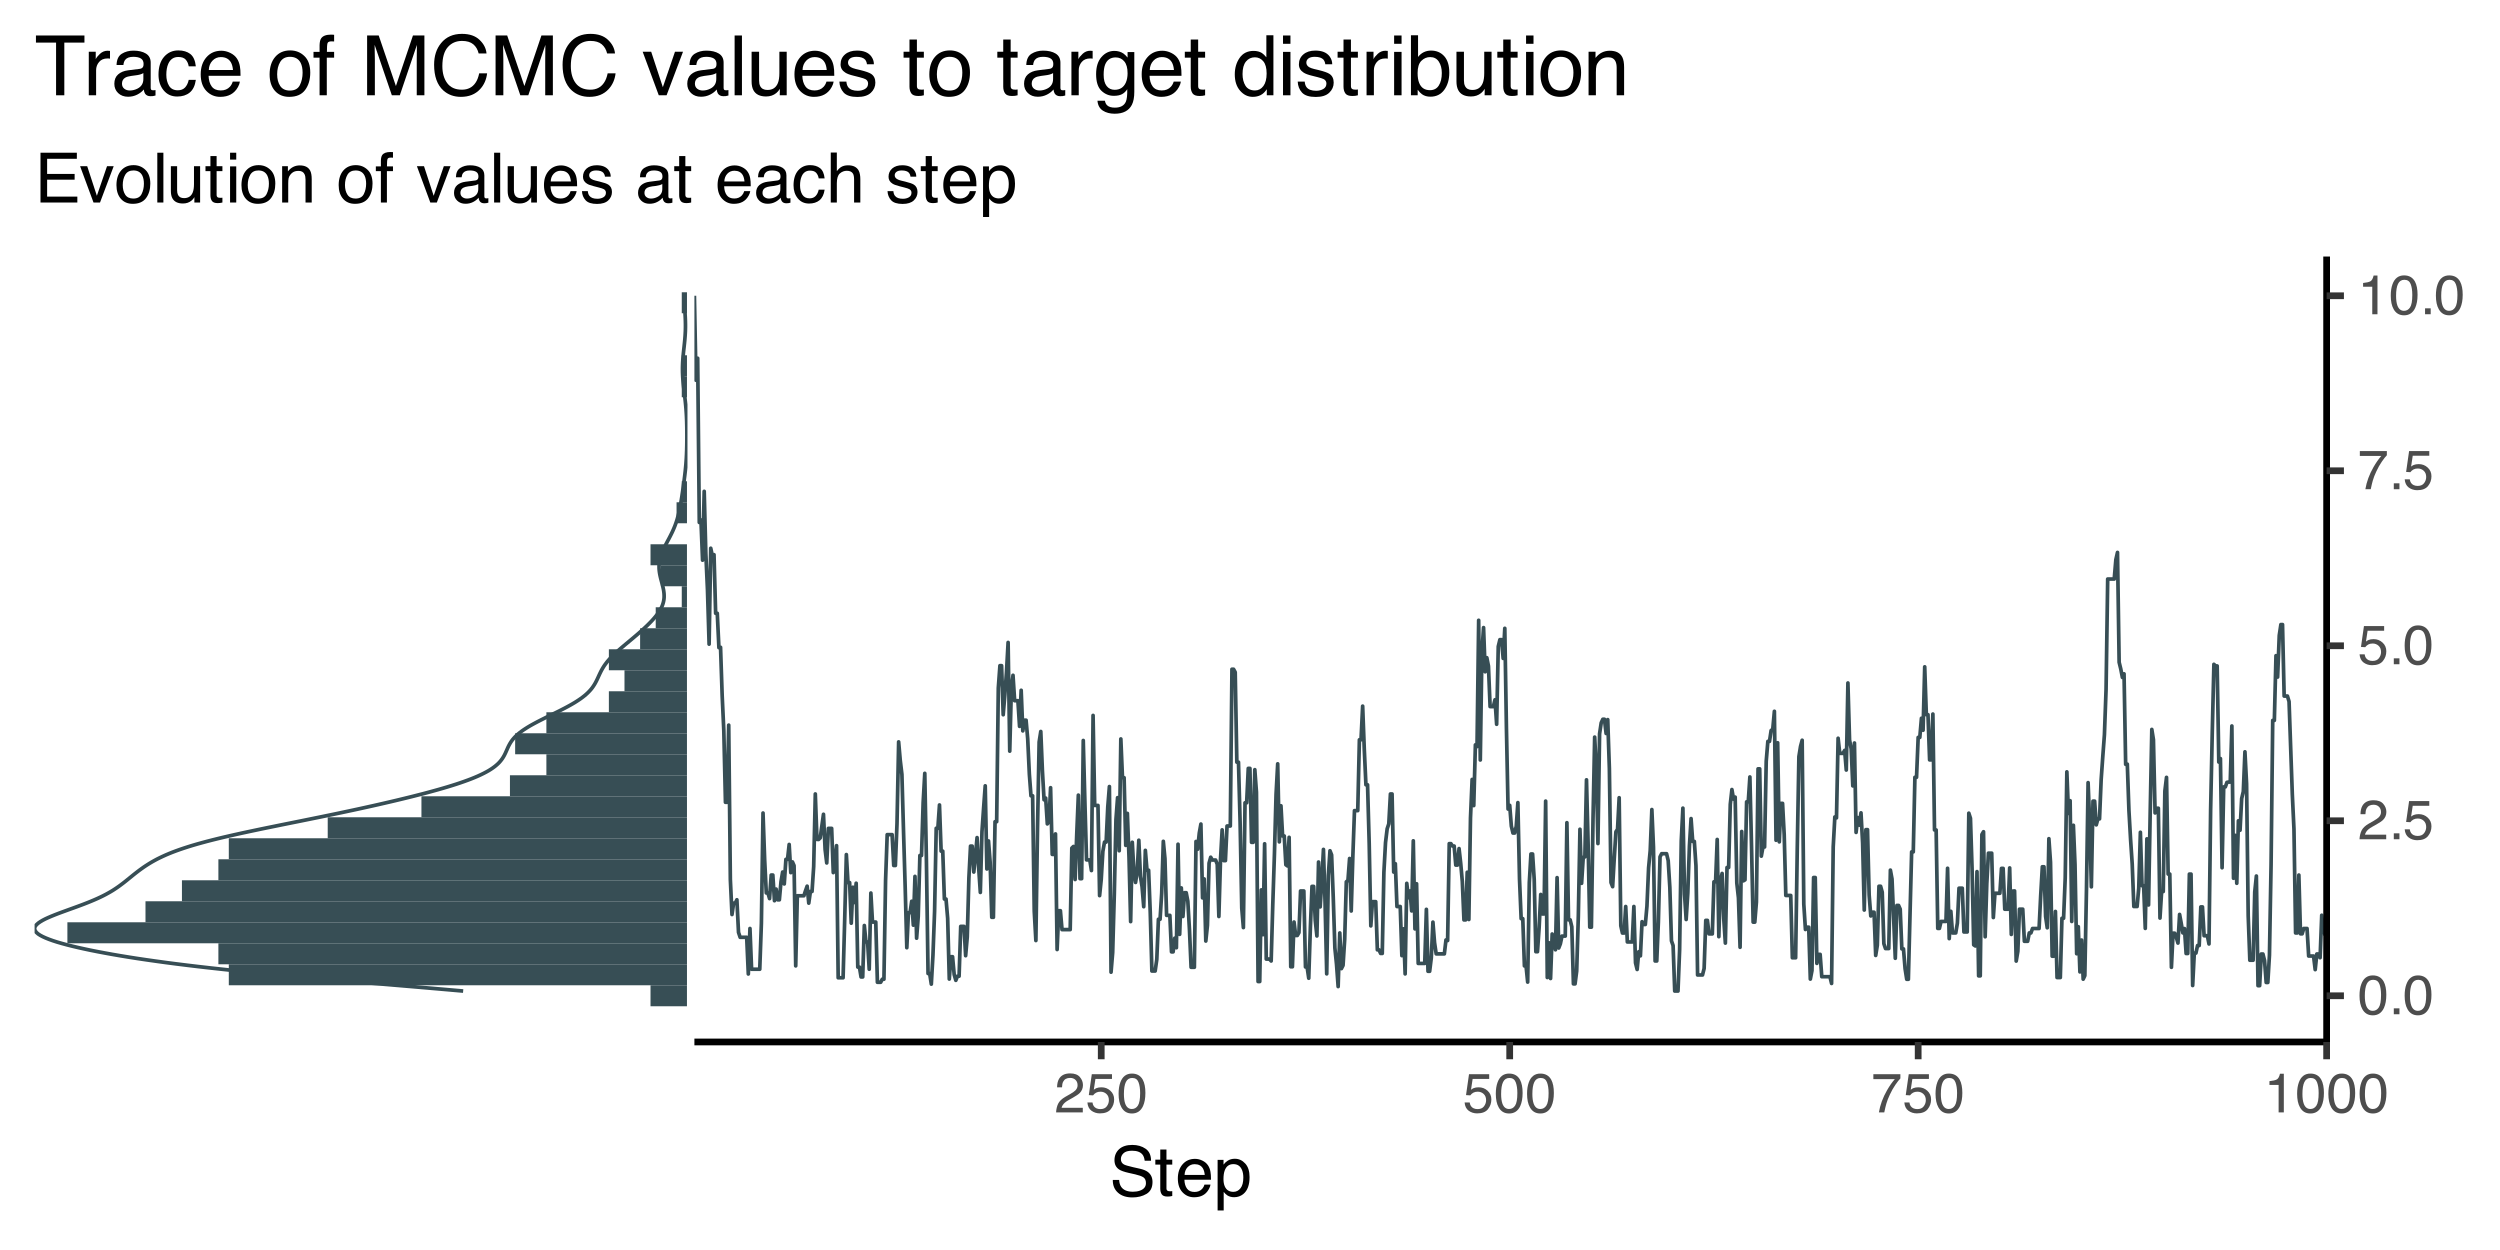 <?xml version="1.0" encoding="UTF-8"?>
<svg xmlns="http://www.w3.org/2000/svg" xmlns:xlink="http://www.w3.org/1999/xlink" width="720" height="360" viewBox="0 0 720 360">
<defs>
<g>
<g id="glyph-0-0">
<path d="M 0.516 0 L 0.516 -11.484 L 9.625 -11.484 L 9.625 0 Z M 8.188 -1.438 L 8.188 -10.047 L 1.953 -10.047 L 1.953 -1.438 Z M 8.188 -1.438 "/>
</g>
<g id="glyph-0-1">
<path d="M 0.5 0 C 0.551 -0.969 0.75 -1.805 1.094 -2.516 C 1.445 -3.234 2.125 -3.883 3.125 -4.469 L 4.625 -5.328 C 5.301 -5.723 5.773 -6.055 6.047 -6.328 C 6.473 -6.766 6.688 -7.258 6.688 -7.812 C 6.688 -8.469 6.488 -8.984 6.094 -9.359 C 5.707 -9.742 5.188 -9.938 4.531 -9.938 C 3.57 -9.938 2.906 -9.57 2.531 -8.844 C 2.332 -8.457 2.223 -7.914 2.203 -7.219 L 0.781 -7.219 C 0.789 -8.195 0.969 -8.992 1.312 -9.609 C 1.926 -10.691 3.004 -11.234 4.547 -11.234 C 5.828 -11.234 6.758 -10.883 7.344 -10.188 C 7.938 -9.5 8.234 -8.727 8.234 -7.875 C 8.234 -6.977 7.922 -6.211 7.297 -5.578 C 6.93 -5.211 6.273 -4.766 5.328 -4.234 L 4.266 -3.641 C 3.754 -3.359 3.352 -3.094 3.062 -2.844 C 2.539 -2.383 2.211 -1.879 2.078 -1.328 L 8.188 -1.328 L 8.188 0 Z M 0.5 0 "/>
</g>
<g id="glyph-0-2">
<path d="M 1.984 -2.859 C 2.078 -2.055 2.445 -1.5 3.094 -1.188 C 3.426 -1.031 3.812 -0.953 4.25 -0.953 C 5.082 -0.953 5.695 -1.219 6.094 -1.75 C 6.5 -2.281 6.703 -2.867 6.703 -3.516 C 6.703 -4.297 6.461 -4.898 5.984 -5.328 C 5.516 -5.754 4.945 -5.969 4.281 -5.969 C 3.789 -5.969 3.375 -5.875 3.031 -5.688 C 2.688 -5.5 2.391 -5.238 2.141 -4.906 L 0.922 -4.984 L 1.781 -11 L 7.594 -11 L 7.594 -9.641 L 2.828 -9.641 L 2.359 -6.531 C 2.617 -6.727 2.863 -6.879 3.094 -6.984 C 3.508 -7.148 3.992 -7.234 4.547 -7.234 C 5.566 -7.234 6.43 -6.898 7.141 -6.234 C 7.859 -5.578 8.219 -4.742 8.219 -3.734 C 8.219 -2.672 7.891 -1.734 7.234 -0.922 C 6.586 -0.117 5.547 0.281 4.109 0.281 C 3.203 0.281 2.395 0.023 1.688 -0.484 C 0.988 -1.004 0.598 -1.797 0.516 -2.859 Z M 1.984 -2.859 "/>
</g>
<g id="glyph-0-3">
<path d="M 4.328 -11.188 C 5.773 -11.188 6.82 -10.594 7.469 -9.406 C 7.969 -8.477 8.219 -7.211 8.219 -5.609 C 8.219 -4.086 7.992 -2.832 7.547 -1.844 C 6.891 -0.406 5.816 0.312 4.328 0.312 C 2.984 0.312 1.984 -0.273 1.328 -1.453 C 0.773 -2.422 0.5 -3.727 0.5 -5.375 C 0.5 -6.645 0.664 -7.734 1 -8.641 C 1.613 -10.336 2.723 -11.188 4.328 -11.188 Z M 4.312 -0.984 C 5.039 -0.984 5.617 -1.305 6.047 -1.953 C 6.484 -2.598 6.703 -3.801 6.703 -5.562 C 6.703 -6.832 6.547 -7.875 6.234 -8.688 C 5.922 -9.508 5.316 -9.922 4.422 -9.922 C 3.586 -9.922 2.977 -9.531 2.594 -8.75 C 2.219 -7.977 2.031 -6.832 2.031 -5.312 C 2.031 -4.176 2.148 -3.258 2.391 -2.562 C 2.766 -1.508 3.406 -0.984 4.312 -0.984 Z M 4.312 -0.984 "/>
</g>
<g id="glyph-0-4">
<path d="M 8.375 -11 L 8.375 -9.781 C 8.008 -9.426 7.531 -8.816 6.938 -7.953 C 6.344 -7.086 5.816 -6.156 5.359 -5.156 C 4.898 -4.188 4.555 -3.301 4.328 -2.5 C 4.172 -1.977 3.973 -1.145 3.734 0 L 2.188 0 C 2.539 -2.133 3.32 -4.258 4.531 -6.375 C 5.238 -7.613 5.988 -8.688 6.781 -9.594 L 0.594 -9.594 L 0.594 -11 Z M 8.375 -11 "/>
</g>
<g id="glyph-0-5">
<path d="M 1.531 -7.922 L 1.531 -9 C 2.551 -9.102 3.258 -9.27 3.656 -9.5 C 4.062 -9.727 4.363 -10.273 4.562 -11.141 L 5.672 -11.141 L 5.672 0 L 4.172 0 L 4.172 -7.922 Z M 1.531 -7.922 "/>
</g>
<g id="glyph-0-6">
<path d="M 1.375 -1.703 L 3 -1.703 L 3 0 L 1.375 0 Z M 1.375 -1.703 "/>
</g>
<g id="glyph-1-0">
<path d="M 0.641 0 L 0.641 -14.344 L 12.031 -14.344 L 12.031 0 Z M 10.234 -1.797 L 10.234 -12.547 L 2.438 -12.547 L 2.438 -1.797 Z M 10.234 -1.797 "/>
</g>
<g id="glyph-1-1">
<path d="M 2.797 -4.625 C 2.836 -3.812 3.031 -3.148 3.375 -2.641 C 4.02 -1.691 5.156 -1.219 6.781 -1.219 C 7.508 -1.219 8.172 -1.32 8.766 -1.531 C 9.93 -1.938 10.516 -2.66 10.516 -3.703 C 10.516 -4.484 10.27 -5.039 9.781 -5.375 C 9.281 -5.695 8.504 -5.977 7.453 -6.219 L 5.516 -6.656 C 4.242 -6.945 3.344 -7.266 2.812 -7.609 C 1.906 -8.203 1.453 -9.098 1.453 -10.297 C 1.453 -11.586 1.895 -12.645 2.781 -13.469 C 3.676 -14.289 4.941 -14.703 6.578 -14.703 C 8.078 -14.703 9.352 -14.336 10.406 -13.609 C 11.457 -12.891 11.984 -11.734 11.984 -10.141 L 10.156 -10.141 C 10.062 -10.91 9.852 -11.5 9.531 -11.906 C 8.938 -12.656 7.93 -13.031 6.516 -13.031 C 5.367 -13.031 4.547 -12.785 4.047 -12.297 C 3.547 -11.816 3.297 -11.258 3.297 -10.625 C 3.297 -9.926 3.586 -9.41 4.172 -9.078 C 4.555 -8.867 5.426 -8.609 6.781 -8.297 L 8.797 -7.844 C 9.766 -7.625 10.508 -7.32 11.031 -6.938 C 11.945 -6.258 12.406 -5.285 12.406 -4.016 C 12.406 -2.422 11.828 -1.281 10.672 -0.594 C 9.516 0.082 8.172 0.422 6.641 0.422 C 4.859 0.422 3.461 -0.035 2.453 -0.953 C 1.441 -1.859 0.945 -3.082 0.969 -4.625 Z M 6.719 -14.734 Z M 6.719 -14.734 "/>
</g>
<g id="glyph-1-2">
<path d="M 1.641 -13.375 L 3.422 -13.375 L 3.422 -10.453 L 5.094 -10.453 L 5.094 -9.031 L 3.422 -9.031 L 3.422 -2.203 C 3.422 -1.836 3.547 -1.594 3.797 -1.469 C 3.93 -1.395 4.156 -1.359 4.469 -1.359 C 4.551 -1.359 4.641 -1.359 4.734 -1.359 C 4.836 -1.367 4.957 -1.379 5.094 -1.391 L 5.094 0 C 4.883 0.062 4.672 0.102 4.453 0.125 C 4.234 0.156 4 0.172 3.75 0.172 C 2.926 0.172 2.367 -0.035 2.078 -0.453 C 1.785 -0.879 1.641 -1.426 1.641 -2.094 L 1.641 -9.031 L 0.219 -9.031 L 0.219 -10.453 L 1.641 -10.453 Z M 1.641 -13.375 "/>
</g>
<g id="glyph-1-3">
<path d="M 5.641 -10.688 C 6.391 -10.688 7.109 -10.516 7.797 -10.172 C 8.492 -9.828 9.023 -9.375 9.391 -8.812 C 9.742 -8.289 9.977 -7.676 10.094 -6.969 C 10.195 -6.488 10.25 -5.723 10.25 -4.672 L 2.594 -4.672 C 2.625 -3.609 2.875 -2.754 3.344 -2.109 C 3.812 -1.473 4.535 -1.156 5.516 -1.156 C 6.43 -1.156 7.164 -1.457 7.719 -2.062 C 8.031 -2.414 8.25 -2.82 8.375 -3.281 L 10.109 -3.281 C 10.066 -2.895 9.914 -2.469 9.656 -2 C 9.395 -1.531 9.109 -1.145 8.797 -0.844 C 8.254 -0.32 7.594 0.031 6.812 0.219 C 6.383 0.32 5.906 0.375 5.375 0.375 C 4.07 0.375 2.969 -0.098 2.062 -1.047 C 1.156 -1.992 0.703 -3.32 0.703 -5.031 C 0.703 -6.707 1.156 -8.066 2.062 -9.109 C 2.977 -10.16 4.172 -10.688 5.641 -10.688 Z M 8.453 -6.062 C 8.379 -6.82 8.211 -7.43 7.953 -7.891 C 7.473 -8.734 6.664 -9.156 5.531 -9.156 C 4.727 -9.156 4.051 -8.863 3.5 -8.281 C 2.957 -7.695 2.672 -6.957 2.641 -6.062 Z M 5.484 -10.719 Z M 5.484 -10.719 "/>
</g>
<g id="glyph-1-4">
<path d="M 5.703 -1.188 C 6.523 -1.188 7.207 -1.531 7.75 -2.219 C 8.289 -2.906 8.562 -3.93 8.562 -5.297 C 8.562 -6.129 8.441 -6.844 8.203 -7.438 C 7.742 -8.594 6.91 -9.172 5.703 -9.172 C 4.484 -9.172 3.648 -8.562 3.203 -7.344 C 2.961 -6.695 2.844 -5.867 2.844 -4.859 C 2.844 -4.055 2.961 -3.367 3.203 -2.797 C 3.66 -1.723 4.492 -1.188 5.703 -1.188 Z M 1.156 -10.406 L 2.859 -10.406 L 2.859 -9.031 C 3.211 -9.5 3.598 -9.863 4.016 -10.125 C 4.609 -10.52 5.305 -10.719 6.109 -10.719 C 7.285 -10.719 8.285 -10.258 9.109 -9.344 C 9.941 -8.438 10.359 -7.141 10.359 -5.453 C 10.359 -3.18 9.766 -1.555 8.578 -0.578 C 7.816 0.047 6.938 0.359 5.938 0.359 C 5.145 0.359 4.484 0.18 3.953 -0.172 C 3.641 -0.359 3.289 -0.691 2.906 -1.172 L 2.906 4.172 L 1.156 4.172 Z M 1.156 -10.406 "/>
</g>
<g id="glyph-1-5">
<path d="M 1.703 -14.344 L 12.172 -14.344 L 12.172 -12.594 L 3.609 -12.594 L 3.609 -8.234 L 11.531 -8.234 L 11.531 -6.578 L 3.609 -6.578 L 3.609 -1.703 L 12.312 -1.703 L 12.312 0 L 1.703 0 Z M 7.016 -14.344 Z M 7.016 -14.344 "/>
</g>
<g id="glyph-1-6">
<path d="M 2.156 -10.453 L 4.938 -1.938 L 7.859 -10.453 L 9.781 -10.453 L 5.844 0 L 3.969 0 L 0.109 -10.453 Z M 2.156 -10.453 "/>
</g>
<g id="glyph-1-7">
<path d="M 5.438 -1.141 C 6.602 -1.141 7.398 -1.578 7.828 -2.453 C 8.266 -3.336 8.484 -4.32 8.484 -5.406 C 8.484 -6.375 8.328 -7.164 8.016 -7.781 C 7.523 -8.75 6.672 -9.234 5.453 -9.234 C 4.379 -9.234 3.598 -8.82 3.109 -8 C 2.629 -7.176 2.391 -6.188 2.391 -5.031 C 2.391 -3.914 2.629 -2.988 3.109 -2.25 C 3.598 -1.508 4.375 -1.141 5.438 -1.141 Z M 5.516 -10.766 C 6.859 -10.766 7.992 -10.312 8.922 -9.406 C 9.859 -8.508 10.328 -7.191 10.328 -5.453 C 10.328 -3.766 9.914 -2.367 9.094 -1.266 C 8.27 -0.172 7 0.375 5.281 0.375 C 3.832 0.375 2.688 -0.109 1.844 -1.078 C 1 -2.055 0.578 -3.363 0.578 -5 C 0.578 -6.758 1.02 -8.16 1.906 -9.203 C 2.801 -10.242 4.004 -10.766 5.516 -10.766 Z M 5.453 -10.719 Z M 5.453 -10.719 "/>
</g>
<g id="glyph-1-8">
<path d="M 1.344 -14.344 L 3.094 -14.344 L 3.094 0 L 1.344 0 Z M 1.344 -14.344 "/>
</g>
<g id="glyph-1-9">
<path d="M 3.047 -10.453 L 3.047 -3.516 C 3.047 -2.984 3.129 -2.547 3.297 -2.203 C 3.609 -1.578 4.191 -1.266 5.047 -1.266 C 6.273 -1.266 7.109 -1.812 7.547 -2.906 C 7.785 -3.5 7.906 -4.305 7.906 -5.328 L 7.906 -10.453 L 9.672 -10.453 L 9.672 0 L 8.016 0 L 8.031 -1.547 C 7.801 -1.148 7.516 -0.812 7.172 -0.531 C 6.504 0.008 5.691 0.281 4.734 0.281 C 3.242 0.281 2.227 -0.219 1.688 -1.219 C 1.395 -1.75 1.25 -2.457 1.25 -3.344 L 1.25 -10.453 Z M 5.453 -10.719 Z M 5.453 -10.719 "/>
</g>
<g id="glyph-1-10">
<path d="M 1.297 -10.406 L 3.078 -10.406 L 3.078 0 L 1.297 0 Z M 1.297 -14.344 L 3.078 -14.344 L 3.078 -12.359 L 1.297 -12.359 Z M 1.297 -14.344 "/>
</g>
<g id="glyph-1-11">
<path d="M 1.297 -10.453 L 2.953 -10.453 L 2.953 -8.969 C 3.453 -9.582 3.977 -10.02 4.531 -10.281 C 5.082 -10.551 5.695 -10.688 6.375 -10.688 C 7.863 -10.688 8.867 -10.172 9.391 -9.141 C 9.672 -8.578 9.812 -7.766 9.812 -6.703 L 9.812 0 L 8.031 0 L 8.031 -6.594 C 8.031 -7.227 7.938 -7.742 7.75 -8.141 C 7.438 -8.785 6.867 -9.109 6.047 -9.109 C 5.629 -9.109 5.285 -9.066 5.016 -8.984 C 4.535 -8.836 4.113 -8.551 3.75 -8.125 C 3.457 -7.781 3.266 -7.422 3.172 -7.047 C 3.086 -6.68 3.047 -6.16 3.047 -5.484 L 3.047 0 L 1.297 0 Z M 5.422 -10.719 Z M 5.422 -10.719 "/>
</g>
<g id="glyph-1-12">
</g>
<g id="glyph-1-13">
<path d="M 1.734 -12.047 C 1.754 -12.773 1.879 -13.312 2.109 -13.656 C 2.516 -14.25 3.305 -14.547 4.484 -14.547 C 4.598 -14.547 4.711 -14.539 4.828 -14.531 C 4.941 -14.531 5.07 -14.523 5.219 -14.516 L 5.219 -12.906 C 5.039 -12.926 4.91 -12.938 4.828 -12.938 C 4.742 -12.938 4.664 -12.938 4.594 -12.938 C 4.062 -12.938 3.742 -12.797 3.641 -12.516 C 3.535 -12.242 3.484 -11.539 3.484 -10.406 L 5.219 -10.406 L 5.219 -9.031 L 3.469 -9.031 L 3.469 0 L 1.734 0 L 1.734 -9.031 L 0.281 -9.031 L 0.281 -10.406 L 1.734 -10.406 Z M 1.734 -12.047 "/>
</g>
<g id="glyph-1-14">
<path d="M 2.641 -2.781 C 2.641 -2.27 2.82 -1.867 3.188 -1.578 C 3.562 -1.285 4.004 -1.141 4.516 -1.141 C 5.129 -1.141 5.727 -1.285 6.312 -1.578 C 7.289 -2.047 7.781 -2.82 7.781 -3.906 L 7.781 -5.328 C 7.562 -5.191 7.281 -5.078 6.938 -4.984 C 6.602 -4.891 6.273 -4.82 5.953 -4.781 L 4.891 -4.656 C 4.242 -4.562 3.766 -4.426 3.453 -4.25 C 2.91 -3.945 2.641 -3.457 2.641 -2.781 Z M 6.891 -6.344 C 7.297 -6.395 7.566 -6.562 7.703 -6.844 C 7.785 -7 7.828 -7.223 7.828 -7.516 C 7.828 -8.117 7.613 -8.555 7.188 -8.828 C 6.758 -9.098 6.148 -9.234 5.359 -9.234 C 4.43 -9.234 3.781 -8.984 3.406 -8.484 C 3.188 -8.211 3.047 -7.805 2.984 -7.266 L 1.344 -7.266 C 1.375 -8.555 1.789 -9.453 2.594 -9.953 C 3.395 -10.461 4.328 -10.719 5.391 -10.719 C 6.617 -10.719 7.617 -10.484 8.391 -10.016 C 9.148 -9.547 9.531 -8.816 9.531 -7.828 L 9.531 -1.797 C 9.531 -1.617 9.566 -1.473 9.641 -1.359 C 9.711 -1.242 9.875 -1.188 10.125 -1.188 C 10.195 -1.188 10.281 -1.191 10.375 -1.203 C 10.477 -1.211 10.582 -1.227 10.688 -1.25 L 10.688 0.047 C 10.414 0.129 10.207 0.176 10.062 0.188 C 9.926 0.207 9.734 0.219 9.484 0.219 C 8.879 0.219 8.441 0.004 8.172 -0.422 C 8.023 -0.648 7.922 -0.973 7.859 -1.391 C 7.504 -0.922 6.988 -0.508 6.312 -0.156 C 5.645 0.188 4.91 0.359 4.109 0.359 C 3.129 0.359 2.332 0.062 1.719 -0.531 C 1.102 -1.125 0.797 -1.863 0.797 -2.75 C 0.797 -3.719 1.098 -4.469 1.703 -5 C 2.316 -5.531 3.113 -5.859 4.094 -5.984 Z M 5.438 -10.719 Z M 5.438 -10.719 "/>
</g>
<g id="glyph-1-15">
<path d="M 2.328 -3.281 C 2.379 -2.695 2.531 -2.25 2.781 -1.938 C 3.219 -1.363 3.984 -1.078 5.078 -1.078 C 5.734 -1.078 6.305 -1.219 6.797 -1.5 C 7.297 -1.789 7.547 -2.234 7.547 -2.828 C 7.547 -3.273 7.344 -3.613 6.938 -3.844 C 6.688 -3.988 6.188 -4.156 5.438 -4.344 L 4.047 -4.703 C 3.148 -4.922 2.492 -5.164 2.078 -5.438 C 1.316 -5.914 0.938 -6.57 0.938 -7.406 C 0.938 -8.395 1.289 -9.195 2 -9.812 C 2.719 -10.426 3.68 -10.734 4.891 -10.734 C 6.461 -10.734 7.598 -10.27 8.297 -9.344 C 8.734 -8.758 8.941 -8.129 8.922 -7.453 L 7.266 -7.453 C 7.234 -7.848 7.094 -8.207 6.844 -8.531 C 6.438 -9 5.738 -9.234 4.75 -9.234 C 4.082 -9.234 3.578 -9.102 3.234 -8.844 C 2.891 -8.594 2.719 -8.258 2.719 -7.844 C 2.719 -7.383 2.945 -7.02 3.406 -6.75 C 3.664 -6.582 4.047 -6.438 4.547 -6.312 L 5.719 -6.031 C 6.977 -5.727 7.82 -5.43 8.25 -5.141 C 8.938 -4.691 9.281 -3.988 9.281 -3.031 C 9.281 -2.094 8.926 -1.285 8.219 -0.609 C 7.508 0.066 6.43 0.406 4.984 0.406 C 3.43 0.406 2.332 0.051 1.688 -0.656 C 1.039 -1.363 0.691 -2.238 0.641 -3.281 Z M 4.938 -10.719 Z M 4.938 -10.719 "/>
</g>
<g id="glyph-1-16">
<path d="M 5.328 -10.766 C 6.504 -10.766 7.461 -10.477 8.203 -9.906 C 8.941 -9.332 9.383 -8.344 9.531 -6.938 L 7.828 -6.938 C 7.723 -7.582 7.484 -8.117 7.109 -8.547 C 6.734 -8.973 6.141 -9.188 5.328 -9.188 C 4.203 -9.188 3.398 -8.641 2.922 -7.547 C 2.609 -6.836 2.453 -5.961 2.453 -4.922 C 2.453 -3.867 2.672 -2.984 3.109 -2.266 C 3.555 -1.555 4.254 -1.203 5.203 -1.203 C 5.93 -1.203 6.508 -1.426 6.938 -1.875 C 7.363 -2.32 7.66 -2.93 7.828 -3.703 L 9.531 -3.703 C 9.332 -2.316 8.844 -1.301 8.062 -0.656 C 7.281 -0.02 6.281 0.297 5.062 0.297 C 3.695 0.297 2.609 -0.203 1.797 -1.203 C 0.984 -2.203 0.578 -3.445 0.578 -4.938 C 0.578 -6.781 1.02 -8.211 1.906 -9.234 C 2.801 -10.254 3.941 -10.766 5.328 -10.766 Z M 5.047 -10.719 Z M 5.047 -10.719 "/>
</g>
<g id="glyph-1-17">
<path d="M 1.297 -14.391 L 3.047 -14.391 L 3.047 -9.047 C 3.461 -9.566 3.836 -9.938 4.172 -10.156 C 4.734 -10.531 5.441 -10.719 6.297 -10.719 C 7.805 -10.719 8.832 -10.188 9.375 -9.125 C 9.664 -8.539 9.812 -7.734 9.812 -6.703 L 9.812 0 L 8.016 0 L 8.016 -6.594 C 8.016 -7.363 7.914 -7.926 7.719 -8.281 C 7.395 -8.852 6.797 -9.141 5.922 -9.141 C 5.191 -9.141 4.531 -8.891 3.938 -8.391 C 3.344 -7.891 3.047 -6.941 3.047 -5.547 L 3.047 0 L 1.297 0 Z M 1.297 -14.391 "/>
</g>
<g id="glyph-2-0">
<path d="M 0.781 0 L 0.781 -17.219 L 14.438 -17.219 L 14.438 0 Z M 12.281 -2.156 L 12.281 -15.062 L 2.938 -15.062 L 2.938 -2.156 Z M 12.281 -2.156 "/>
</g>
<g id="glyph-2-1">
<path d="M 14.359 -17.219 L 14.359 -15.172 L 8.562 -15.172 L 8.562 0 L 6.188 0 L 6.188 -15.172 L 0.391 -15.172 L 0.391 -17.219 Z M 14.359 -17.219 "/>
</g>
<g id="glyph-2-2">
<path d="M 1.609 -12.547 L 3.609 -12.547 L 3.609 -10.391 C 3.773 -10.805 4.176 -11.316 4.812 -11.922 C 5.457 -12.523 6.195 -12.828 7.031 -12.828 C 7.07 -12.828 7.141 -12.82 7.234 -12.812 C 7.328 -12.812 7.488 -12.801 7.719 -12.781 L 7.719 -10.547 C 7.594 -10.566 7.473 -10.582 7.359 -10.594 C 7.254 -10.602 7.141 -10.609 7.016 -10.609 C 5.953 -10.609 5.133 -10.266 4.562 -9.578 C 4 -8.898 3.719 -8.113 3.719 -7.219 L 3.719 0 L 1.609 0 Z M 1.609 -12.547 "/>
</g>
<g id="glyph-2-3">
<path d="M 3.172 -3.344 C 3.172 -2.727 3.391 -2.242 3.828 -1.891 C 4.273 -1.547 4.805 -1.375 5.422 -1.375 C 6.16 -1.375 6.879 -1.547 7.578 -1.891 C 8.742 -2.461 9.328 -3.395 9.328 -4.688 L 9.328 -6.391 C 9.066 -6.223 8.734 -6.082 8.328 -5.969 C 7.922 -5.863 7.523 -5.789 7.141 -5.75 L 5.859 -5.578 C 5.098 -5.473 4.523 -5.312 4.141 -5.094 C 3.492 -4.727 3.172 -4.145 3.172 -3.344 Z M 8.281 -7.609 C 8.758 -7.672 9.082 -7.875 9.25 -8.219 C 9.344 -8.406 9.391 -8.676 9.391 -9.031 C 9.391 -9.75 9.133 -10.27 8.625 -10.594 C 8.113 -10.914 7.379 -11.078 6.422 -11.078 C 5.316 -11.078 4.535 -10.781 4.078 -10.188 C 3.816 -9.852 3.648 -9.363 3.578 -8.719 L 1.609 -8.719 C 1.648 -10.27 2.148 -11.348 3.109 -11.953 C 4.078 -12.555 5.195 -12.859 6.469 -12.859 C 7.945 -12.859 9.145 -12.578 10.062 -12.016 C 10.977 -11.453 11.438 -10.578 11.438 -9.391 L 11.438 -2.156 C 11.438 -1.938 11.477 -1.758 11.562 -1.625 C 11.656 -1.5 11.848 -1.438 12.141 -1.438 C 12.234 -1.438 12.336 -1.441 12.453 -1.453 C 12.578 -1.461 12.703 -1.477 12.828 -1.5 L 12.828 0.062 C 12.504 0.156 12.254 0.211 12.078 0.234 C 11.91 0.254 11.676 0.266 11.375 0.266 C 10.656 0.266 10.129 0.008 9.797 -0.5 C 9.629 -0.781 9.508 -1.172 9.438 -1.672 C 9.008 -1.109 8.391 -0.617 7.578 -0.203 C 6.773 0.211 5.891 0.422 4.922 0.422 C 3.754 0.422 2.801 0.066 2.062 -0.641 C 1.332 -1.348 0.969 -2.234 0.969 -3.297 C 0.969 -4.461 1.328 -5.363 2.047 -6 C 2.773 -6.645 3.727 -7.039 4.906 -7.188 Z M 6.531 -12.859 Z M 6.531 -12.859 "/>
</g>
<g id="glyph-2-4">
<path d="M 6.391 -12.922 C 7.805 -12.922 8.957 -12.578 9.844 -11.891 C 10.727 -11.203 11.258 -10.016 11.438 -8.328 L 9.391 -8.328 C 9.266 -9.109 8.977 -9.754 8.531 -10.266 C 8.082 -10.773 7.367 -11.031 6.391 -11.031 C 5.047 -11.031 4.082 -10.375 3.5 -9.062 C 3.125 -8.207 2.938 -7.156 2.938 -5.906 C 2.938 -4.645 3.203 -3.582 3.734 -2.719 C 4.266 -1.863 5.102 -1.438 6.25 -1.438 C 7.125 -1.438 7.816 -1.703 8.328 -2.234 C 8.836 -2.773 9.191 -3.508 9.391 -4.438 L 11.438 -4.438 C 11.207 -2.781 10.625 -1.566 9.688 -0.797 C 8.75 -0.023 7.547 0.359 6.078 0.359 C 4.441 0.359 3.133 -0.238 2.156 -1.438 C 1.176 -2.633 0.688 -4.133 0.688 -5.938 C 0.688 -8.133 1.223 -9.848 2.297 -11.078 C 3.367 -12.305 4.734 -12.922 6.391 -12.922 Z M 6.062 -12.859 Z M 6.062 -12.859 "/>
</g>
<g id="glyph-2-5">
<path d="M 6.781 -12.828 C 7.664 -12.828 8.523 -12.617 9.359 -12.203 C 10.203 -11.785 10.844 -11.242 11.281 -10.578 C 11.695 -9.953 11.977 -9.219 12.125 -8.375 C 12.25 -7.789 12.312 -6.867 12.312 -5.609 L 3.109 -5.609 C 3.148 -4.328 3.453 -3.301 4.016 -2.531 C 4.578 -1.77 5.445 -1.391 6.625 -1.391 C 7.727 -1.391 8.609 -1.75 9.266 -2.469 C 9.641 -2.895 9.906 -3.383 10.062 -3.938 L 12.125 -3.938 C 12.07 -3.477 11.891 -2.961 11.578 -2.391 C 11.273 -1.828 10.93 -1.367 10.547 -1.016 C 9.91 -0.391 9.117 0.035 8.172 0.266 C 7.66 0.391 7.086 0.453 6.453 0.453 C 4.891 0.453 3.562 -0.113 2.469 -1.25 C 1.383 -2.395 0.844 -3.988 0.844 -6.031 C 0.844 -8.051 1.391 -9.688 2.484 -10.938 C 3.578 -12.195 5.008 -12.828 6.781 -12.828 Z M 10.141 -7.281 C 10.055 -8.195 9.859 -8.926 9.547 -9.469 C 8.961 -10.488 7.992 -11 6.641 -11 C 5.672 -11 4.859 -10.645 4.203 -9.938 C 3.547 -9.238 3.203 -8.352 3.172 -7.281 Z M 6.578 -12.859 Z M 6.578 -12.859 "/>
</g>
<g id="glyph-2-6">
</g>
<g id="glyph-2-7">
<path d="M 6.531 -1.359 C 7.926 -1.359 8.883 -1.883 9.406 -2.938 C 9.926 -4 10.188 -5.18 10.188 -6.484 C 10.188 -7.648 10 -8.602 9.625 -9.344 C 9.031 -10.5 8.004 -11.078 6.547 -11.078 C 5.266 -11.078 4.328 -10.582 3.734 -9.594 C 3.148 -8.613 2.859 -7.426 2.859 -6.031 C 2.859 -4.695 3.148 -3.582 3.734 -2.688 C 4.328 -1.801 5.258 -1.359 6.531 -1.359 Z M 6.609 -12.922 C 8.223 -12.922 9.586 -12.379 10.703 -11.297 C 11.828 -10.223 12.391 -8.641 12.391 -6.547 C 12.391 -4.516 11.895 -2.836 10.906 -1.516 C 9.926 -0.203 8.398 0.453 6.328 0.453 C 4.598 0.453 3.223 -0.129 2.203 -1.297 C 1.191 -2.461 0.688 -4.031 0.688 -6 C 0.688 -8.113 1.223 -9.797 2.297 -11.047 C 3.367 -12.297 4.805 -12.922 6.609 -12.922 Z M 6.547 -12.859 Z M 6.547 -12.859 "/>
</g>
<g id="glyph-2-8">
<path d="M 2.078 -14.469 C 2.109 -15.344 2.258 -15.984 2.531 -16.391 C 3.02 -17.109 3.969 -17.469 5.375 -17.469 C 5.508 -17.469 5.645 -17.461 5.781 -17.453 C 5.926 -17.441 6.086 -17.43 6.266 -17.422 L 6.266 -15.5 C 6.047 -15.508 5.891 -15.516 5.797 -15.516 C 5.703 -15.523 5.609 -15.531 5.516 -15.531 C 4.879 -15.531 4.5 -15.363 4.375 -15.031 C 4.25 -14.695 4.188 -13.852 4.188 -12.5 L 6.266 -12.5 L 6.266 -10.828 L 4.156 -10.828 L 4.156 0 L 2.078 0 L 2.078 -10.828 L 0.328 -10.828 L 0.328 -12.5 L 2.078 -12.5 Z M 2.078 -14.469 "/>
</g>
<g id="glyph-2-9">
<path d="M 1.766 -17.219 L 5.109 -17.219 L 10.062 -2.656 L 14.969 -17.219 L 18.266 -17.219 L 18.266 0 L 16.062 0 L 16.062 -10.156 C 16.062 -10.508 16.066 -11.094 16.078 -11.906 C 16.098 -12.719 16.109 -13.586 16.109 -14.516 L 11.188 0 L 8.891 0 L 3.938 -14.516 L 3.938 -14 C 3.938 -13.57 3.945 -12.926 3.969 -12.062 C 3.988 -11.195 4 -10.562 4 -10.156 L 4 0 L 1.766 0 Z M 1.766 -17.219 "/>
</g>
<g id="glyph-2-10">
<path d="M 9.078 -17.688 C 11.266 -17.688 12.957 -17.109 14.156 -15.953 C 15.363 -14.805 16.031 -13.504 16.156 -12.047 L 13.891 -12.047 C 13.629 -13.16 13.113 -14.039 12.344 -14.688 C 11.57 -15.332 10.492 -15.656 9.109 -15.656 C 7.41 -15.656 6.039 -15.055 5 -13.859 C 3.957 -12.672 3.438 -10.848 3.438 -8.391 C 3.438 -6.379 3.906 -4.742 4.844 -3.484 C 5.789 -2.234 7.195 -1.609 9.062 -1.609 C 10.781 -1.609 12.086 -2.27 12.984 -3.594 C 13.461 -4.281 13.816 -5.191 14.047 -6.328 L 16.328 -6.328 C 16.117 -4.516 15.445 -2.992 14.312 -1.766 C 12.945 -0.285 11.102 0.453 8.781 0.453 C 6.781 0.453 5.098 -0.156 3.734 -1.375 C 1.953 -2.977 1.062 -5.453 1.062 -8.797 C 1.062 -11.328 1.734 -13.406 3.078 -15.031 C 4.523 -16.801 6.523 -17.688 9.078 -17.688 Z M 8.609 -17.688 Z M 8.609 -17.688 "/>
</g>
<g id="glyph-2-11">
<path d="M 2.578 -12.547 L 5.938 -2.328 L 9.438 -12.547 L 11.75 -12.547 L 7.016 0 L 4.766 0 L 0.125 -12.547 Z M 2.578 -12.547 "/>
</g>
<g id="glyph-2-12">
<path d="M 1.609 -17.219 L 3.719 -17.219 L 3.719 0 L 1.609 0 Z M 1.609 -17.219 "/>
</g>
<g id="glyph-2-13">
<path d="M 3.656 -12.547 L 3.656 -4.219 C 3.656 -3.582 3.758 -3.062 3.969 -2.656 C 4.344 -1.906 5.039 -1.531 6.062 -1.531 C 7.531 -1.531 8.531 -2.188 9.062 -3.5 C 9.352 -4.195 9.5 -5.16 9.5 -6.391 L 9.5 -12.547 L 11.609 -12.547 L 11.609 0 L 9.609 0 L 9.641 -1.859 C 9.359 -1.379 9.016 -0.973 8.609 -0.641 C 7.805 0.016 6.832 0.344 5.688 0.344 C 3.895 0.344 2.676 -0.254 2.031 -1.453 C 1.676 -2.098 1.5 -2.953 1.5 -4.016 L 1.5 -12.547 Z M 6.547 -12.859 Z M 6.547 -12.859 "/>
</g>
<g id="glyph-2-14">
<path d="M 2.797 -3.938 C 2.859 -3.238 3.035 -2.703 3.328 -2.328 C 3.859 -1.641 4.781 -1.297 6.094 -1.297 C 6.875 -1.297 7.562 -1.469 8.156 -1.812 C 8.75 -2.156 9.047 -2.68 9.047 -3.391 C 9.047 -3.93 8.805 -4.344 8.328 -4.625 C 8.023 -4.789 7.426 -4.988 6.531 -5.219 L 4.859 -5.641 C 3.785 -5.898 2.992 -6.195 2.484 -6.531 C 1.578 -7.102 1.125 -7.891 1.125 -8.891 C 1.125 -10.078 1.551 -11.035 2.406 -11.766 C 3.258 -12.504 4.41 -12.875 5.859 -12.875 C 7.754 -12.875 9.117 -12.32 9.953 -11.219 C 10.473 -10.508 10.727 -9.75 10.719 -8.938 L 8.719 -8.938 C 8.676 -9.414 8.508 -9.852 8.219 -10.25 C 7.727 -10.801 6.891 -11.078 5.703 -11.078 C 4.898 -11.078 4.289 -10.922 3.875 -10.609 C 3.469 -10.305 3.266 -9.906 3.266 -9.406 C 3.266 -8.863 3.535 -8.426 4.078 -8.094 C 4.391 -7.906 4.852 -7.734 5.469 -7.578 L 6.859 -7.25 C 8.367 -6.875 9.383 -6.516 9.906 -6.172 C 10.727 -5.641 11.141 -4.797 11.141 -3.641 C 11.141 -2.516 10.711 -1.547 9.859 -0.734 C 9.016 0.078 7.723 0.484 5.984 0.484 C 4.117 0.484 2.797 0.062 2.016 -0.781 C 1.242 -1.633 0.832 -2.688 0.781 -3.938 Z M 5.922 -12.859 Z M 5.922 -12.859 "/>
</g>
<g id="glyph-2-15">
<path d="M 1.969 -16.062 L 4.109 -16.062 L 4.109 -12.547 L 6.109 -12.547 L 6.109 -10.828 L 4.109 -10.828 L 4.109 -2.641 C 4.109 -2.203 4.254 -1.91 4.547 -1.766 C 4.711 -1.672 4.988 -1.625 5.375 -1.625 C 5.469 -1.625 5.57 -1.625 5.688 -1.625 C 5.812 -1.633 5.953 -1.648 6.109 -1.672 L 6.109 0 C 5.867 0.07 5.613 0.125 5.344 0.156 C 5.082 0.188 4.801 0.203 4.5 0.203 C 3.52 0.203 2.852 -0.047 2.5 -0.547 C 2.145 -1.055 1.969 -1.711 1.969 -2.516 L 1.969 -10.828 L 0.266 -10.828 L 0.266 -12.547 L 1.969 -12.547 Z M 1.969 -16.062 "/>
</g>
<g id="glyph-2-16">
<path d="M 5.984 -12.781 C 6.961 -12.781 7.82 -12.535 8.562 -12.047 C 8.957 -11.773 9.363 -11.379 9.781 -10.859 L 9.781 -12.438 L 11.719 -12.438 L 11.719 -1.016 C 11.719 0.578 11.484 1.832 11.016 2.75 C 10.141 4.457 8.488 5.312 6.062 5.312 C 4.707 5.312 3.566 5.008 2.641 4.406 C 1.723 3.801 1.211 2.852 1.109 1.562 L 3.25 1.562 C 3.352 2.125 3.555 2.555 3.859 2.859 C 4.336 3.328 5.086 3.562 6.109 3.562 C 7.723 3.562 8.781 2.992 9.281 1.859 C 9.582 1.18 9.719 -0.02 9.688 -1.75 C 9.27 -1.102 8.766 -0.625 8.172 -0.312 C 7.578 0 6.789 0.156 5.812 0.156 C 4.457 0.156 3.27 -0.328 2.25 -1.297 C 1.227 -2.266 0.719 -3.859 0.719 -6.078 C 0.719 -8.18 1.227 -9.82 2.25 -11 C 3.281 -12.188 4.523 -12.781 5.984 -12.781 Z M 9.781 -6.328 C 9.781 -7.879 9.457 -9.031 8.812 -9.781 C 8.176 -10.531 7.359 -10.906 6.359 -10.906 C 4.879 -10.906 3.863 -10.211 3.312 -8.828 C 3.031 -8.086 2.891 -7.113 2.891 -5.906 C 2.891 -4.488 3.176 -3.41 3.75 -2.672 C 4.32 -1.941 5.094 -1.578 6.062 -1.578 C 7.57 -1.578 8.641 -2.258 9.266 -3.625 C 9.609 -4.395 9.781 -5.297 9.781 -6.328 Z M 6.219 -12.859 Z M 6.219 -12.859 "/>
</g>
<g id="glyph-2-17">
<path d="M 2.891 -6.125 C 2.891 -4.781 3.172 -3.656 3.734 -2.75 C 4.305 -1.844 5.223 -1.391 6.484 -1.391 C 7.461 -1.391 8.266 -1.812 8.891 -2.656 C 9.516 -3.5 9.828 -4.703 9.828 -6.266 C 9.828 -7.859 9.504 -9.035 8.859 -9.797 C 8.211 -10.555 7.41 -10.938 6.453 -10.938 C 5.391 -10.938 4.531 -10.531 3.875 -9.719 C 3.219 -8.906 2.891 -7.707 2.891 -6.125 Z M 6.062 -12.781 C 7.02 -12.781 7.82 -12.578 8.469 -12.172 C 8.844 -11.93 9.27 -11.52 9.75 -10.938 L 9.75 -17.281 L 11.781 -17.281 L 11.781 0 L 9.875 0 L 9.875 -1.75 C 9.383 -0.977 8.801 -0.414 8.125 -0.062 C 7.457 0.281 6.691 0.453 5.828 0.453 C 4.43 0.453 3.219 -0.133 2.188 -1.312 C 1.164 -2.488 0.656 -4.055 0.656 -6.016 C 0.656 -7.836 1.117 -9.422 2.047 -10.766 C 2.984 -12.109 4.32 -12.781 6.062 -12.781 Z M 6.062 -12.781 "/>
</g>
<g id="glyph-2-18">
<path d="M 1.547 -12.5 L 3.688 -12.5 L 3.688 0 L 1.547 0 Z M 1.547 -17.219 L 3.688 -17.219 L 3.688 -14.828 L 1.547 -14.828 Z M 1.547 -17.219 "/>
</g>
<g id="glyph-2-19">
<path d="M 1.391 -17.281 L 3.438 -17.281 L 3.438 -11.031 C 3.895 -11.633 4.441 -12.094 5.078 -12.406 C 5.723 -12.719 6.422 -12.875 7.172 -12.875 C 8.734 -12.875 10 -12.336 10.969 -11.266 C 11.945 -10.191 12.438 -8.609 12.438 -6.516 C 12.438 -4.535 11.953 -2.883 10.984 -1.562 C 10.023 -0.25 8.695 0.406 7 0.406 C 6.039 0.406 5.234 0.172 4.578 -0.297 C 4.191 -0.566 3.773 -1.004 3.328 -1.609 L 3.328 0 L 1.391 0 Z M 6.875 -1.469 C 8.008 -1.469 8.859 -1.922 9.422 -2.828 C 9.992 -3.734 10.281 -4.926 10.281 -6.406 C 10.281 -7.727 9.992 -8.82 9.422 -9.688 C 8.859 -10.562 8.023 -11 6.922 -11 C 5.961 -11 5.117 -10.641 4.391 -9.922 C 3.672 -9.211 3.312 -8.039 3.312 -6.406 C 3.312 -5.227 3.461 -4.273 3.766 -3.547 C 4.316 -2.16 5.352 -1.469 6.875 -1.469 Z M 6.875 -1.469 "/>
</g>
<g id="glyph-2-20">
<path d="M 1.547 -12.547 L 3.547 -12.547 L 3.547 -10.766 C 4.141 -11.504 4.77 -12.031 5.438 -12.344 C 6.102 -12.664 6.844 -12.828 7.656 -12.828 C 9.438 -12.828 10.641 -12.207 11.266 -10.969 C 11.609 -10.289 11.781 -9.316 11.781 -8.047 L 11.781 0 L 9.641 0 L 9.641 -7.906 C 9.641 -8.676 9.523 -9.297 9.297 -9.766 C 8.922 -10.547 8.238 -10.938 7.25 -10.938 C 6.75 -10.938 6.344 -10.883 6.031 -10.781 C 5.445 -10.613 4.938 -10.27 4.5 -9.75 C 4.145 -9.332 3.914 -8.906 3.812 -8.469 C 3.707 -8.031 3.656 -7.398 3.656 -6.578 L 3.656 0 L 1.547 0 Z M 6.5 -12.859 Z M 6.5 -12.859 "/>
</g>
</g>
<clipPath id="clip-0">
<path clip-rule="nonzero" d="M 9.961 73.887 L 197.992 73.887 L 197.992 300.09 L 9.961 300.09 Z M 9.961 73.887 "/>
</clipPath>
<clipPath id="clip-1">
<path clip-rule="nonzero" d="M 187 283 L 197.992 283 L 197.992 290 L 187 290 Z M 187 283 "/>
</clipPath>
<clipPath id="clip-2">
<path clip-rule="nonzero" d="M 65 277 L 197.992 277 L 197.992 284 L 65 284 Z M 65 277 "/>
</clipPath>
<clipPath id="clip-3">
<path clip-rule="nonzero" d="M 62 271 L 197.992 271 L 197.992 278 L 62 278 Z M 62 271 "/>
</clipPath>
<clipPath id="clip-4">
<path clip-rule="nonzero" d="M 19 265 L 197.992 265 L 197.992 272 L 19 272 Z M 19 265 "/>
</clipPath>
<clipPath id="clip-5">
<path clip-rule="nonzero" d="M 41 259 L 197.992 259 L 197.992 266 L 41 266 Z M 41 259 "/>
</clipPath>
<clipPath id="clip-6">
<path clip-rule="nonzero" d="M 52 253 L 197.992 253 L 197.992 260 L 52 260 Z M 52 253 "/>
</clipPath>
<clipPath id="clip-7">
<path clip-rule="nonzero" d="M 62 247 L 197.992 247 L 197.992 254 L 62 254 Z M 62 247 "/>
</clipPath>
<clipPath id="clip-8">
<path clip-rule="nonzero" d="M 65 241 L 197.992 241 L 197.992 248 L 65 248 Z M 65 241 "/>
</clipPath>
<clipPath id="clip-9">
<path clip-rule="nonzero" d="M 94 235 L 197.992 235 L 197.992 242 L 94 242 Z M 94 235 "/>
</clipPath>
<clipPath id="clip-10">
<path clip-rule="nonzero" d="M 121 229 L 197.992 229 L 197.992 236 L 121 236 Z M 121 229 "/>
</clipPath>
<clipPath id="clip-11">
<path clip-rule="nonzero" d="M 146 223 L 197.992 223 L 197.992 230 L 146 230 Z M 146 223 "/>
</clipPath>
<clipPath id="clip-12">
<path clip-rule="nonzero" d="M 157 217 L 197.992 217 L 197.992 224 L 157 224 Z M 157 217 "/>
</clipPath>
<clipPath id="clip-13">
<path clip-rule="nonzero" d="M 148 211 L 197.992 211 L 197.992 218 L 148 218 Z M 148 211 "/>
</clipPath>
<clipPath id="clip-14">
<path clip-rule="nonzero" d="M 157 205 L 197.992 205 L 197.992 212 L 157 212 Z M 157 205 "/>
</clipPath>
<clipPath id="clip-15">
<path clip-rule="nonzero" d="M 175 199 L 197.992 199 L 197.992 206 L 175 206 Z M 175 199 "/>
</clipPath>
<clipPath id="clip-16">
<path clip-rule="nonzero" d="M 179 193 L 197.992 193 L 197.992 200 L 179 200 Z M 179 193 "/>
</clipPath>
<clipPath id="clip-17">
<path clip-rule="nonzero" d="M 175 186 L 197.992 186 L 197.992 194 L 175 194 Z M 175 186 "/>
</clipPath>
<clipPath id="clip-18">
<path clip-rule="nonzero" d="M 184 180 L 197.992 180 L 197.992 187 L 184 187 Z M 184 180 "/>
</clipPath>
<clipPath id="clip-19">
<path clip-rule="nonzero" d="M 188 174 L 197.992 174 L 197.992 181 L 188 181 Z M 188 174 "/>
</clipPath>
<clipPath id="clip-20">
<path clip-rule="nonzero" d="M 196 168 L 197.992 168 L 197.992 175 L 196 175 Z M 196 168 "/>
</clipPath>
<clipPath id="clip-21">
<path clip-rule="nonzero" d="M 190 162 L 197.992 162 L 197.992 169 L 190 169 Z M 190 162 "/>
</clipPath>
<clipPath id="clip-22">
<path clip-rule="nonzero" d="M 187 156 L 197.992 156 L 197.992 163 L 187 163 Z M 187 156 "/>
</clipPath>
<clipPath id="clip-23">
<path clip-rule="nonzero" d="M 194 144 L 197.992 144 L 197.992 151 L 194 151 Z M 194 144 "/>
</clipPath>
<clipPath id="clip-24">
<path clip-rule="nonzero" d="M 196 138 L 197.992 138 L 197.992 145 L 196 145 Z M 196 138 "/>
</clipPath>
<clipPath id="clip-25">
<path clip-rule="nonzero" d="M 196 108 L 197.992 108 L 197.992 115 L 196 115 Z M 196 108 "/>
</clipPath>
<clipPath id="clip-26">
<path clip-rule="nonzero" d="M 196 102 L 197.992 102 L 197.992 109 L 196 109 Z M 196 102 "/>
</clipPath>
<clipPath id="clip-27">
<path clip-rule="nonzero" d="M 196 84 L 197.992 84 L 197.992 91 L 196 91 Z M 196 84 "/>
</clipPath>
<clipPath id="clip-28">
<path clip-rule="nonzero" d="M 9.961 84 L 197.992 84 L 197.992 286 L 9.961 286 Z M 9.961 84 "/>
</clipPath>
<clipPath id="clip-29">
<path clip-rule="nonzero" d="M 199.988 73.887 L 670.07 73.887 L 670.07 300.09 L 199.988 300.09 Z M 199.988 73.887 "/>
</clipPath>
<clipPath id="clip-30">
<path clip-rule="nonzero" d="M 199.988 84 L 670.07 84 L 670.07 286 L 199.988 286 Z M 199.988 84 "/>
</clipPath>
</defs>
<rect x="-72" y="-36" width="864" height="432" fill="rgb(100%, 100%, 100%)" fill-opacity="1"/>
<rect x="-72" y="-36" width="864" height="432" fill="rgb(100%, 100%, 100%)" fill-opacity="1"/>
<path fill="none" stroke-width="1.94" stroke-linecap="round" stroke-linejoin="round" stroke="rgb(100%, 100%, 100%)" stroke-opacity="1" stroke-miterlimit="10" d="M 0 360 L 720 360 L 720 0 L 0 0 Z M 0 360 "/>
<g clip-path="url(#clip-0)">
<path fill-rule="nonzero" fill="rgb(100%, 100%, 100%)" fill-opacity="1" d="M 9.961 300.09 L 197.992 300.09 L 197.992 73.887 L 9.961 73.887 Z M 9.961 300.09 "/>
</g>
<g clip-path="url(#clip-1)">
<path fill-rule="nonzero" fill="rgb(21.569%, 30.588%, 33.333%)" fill-opacity="1" d="M 187.348 289.809 L 197.844 289.809 L 197.844 283.762 L 187.348 283.762 Z M 187.348 289.809 "/>
</g>
<g clip-path="url(#clip-2)">
<path fill-rule="nonzero" fill="rgb(21.569%, 30.588%, 33.333%)" fill-opacity="1" d="M 65.895 283.758 L 197.848 283.758 L 197.848 277.711 L 65.895 277.711 Z M 65.895 283.758 "/>
</g>
<g clip-path="url(#clip-3)">
<path fill-rule="nonzero" fill="rgb(21.569%, 30.588%, 33.333%)" fill-opacity="1" d="M 62.895 277.711 L 197.848 277.711 L 197.848 271.664 L 62.895 271.664 Z M 62.895 277.711 "/>
</g>
<g clip-path="url(#clip-4)">
<path fill-rule="nonzero" fill="rgb(21.569%, 30.588%, 33.333%)" fill-opacity="1" d="M 19.41 271.664 L 197.848 271.664 L 197.848 265.617 L 19.41 265.617 Z M 19.41 271.664 "/>
</g>
<g clip-path="url(#clip-5)">
<path fill-rule="nonzero" fill="rgb(21.569%, 30.588%, 33.333%)" fill-opacity="1" d="M 41.902 265.613 L 197.848 265.613 L 197.848 259.566 L 41.902 259.566 Z M 41.902 265.613 "/>
</g>
<g clip-path="url(#clip-6)">
<path fill-rule="nonzero" fill="rgb(21.569%, 30.588%, 33.333%)" fill-opacity="1" d="M 52.398 259.566 L 197.848 259.566 L 197.848 253.52 L 52.398 253.52 Z M 52.398 259.566 "/>
</g>
<g clip-path="url(#clip-7)">
<path fill-rule="nonzero" fill="rgb(21.569%, 30.588%, 33.333%)" fill-opacity="1" d="M 62.895 253.52 L 197.848 253.52 L 197.848 247.473 L 62.895 247.473 Z M 62.895 253.52 "/>
</g>
<g clip-path="url(#clip-8)">
<path fill-rule="nonzero" fill="rgb(21.569%, 30.588%, 33.333%)" fill-opacity="1" d="M 65.895 247.469 L 197.848 247.469 L 197.848 241.422 L 65.895 241.422 Z M 65.895 247.469 "/>
</g>
<g clip-path="url(#clip-9)">
<path fill-rule="nonzero" fill="rgb(21.569%, 30.588%, 33.333%)" fill-opacity="1" d="M 94.383 241.422 L 197.848 241.422 L 197.848 235.375 L 94.383 235.375 Z M 94.383 241.422 "/>
</g>
<g clip-path="url(#clip-10)">
<path fill-rule="nonzero" fill="rgb(21.569%, 30.588%, 33.333%)" fill-opacity="1" d="M 121.375 235.375 L 197.848 235.375 L 197.848 229.328 L 121.375 229.328 Z M 121.375 235.375 "/>
</g>
<g clip-path="url(#clip-11)">
<path fill-rule="nonzero" fill="rgb(21.569%, 30.588%, 33.333%)" fill-opacity="1" d="M 146.863 229.324 L 197.844 229.324 L 197.844 223.277 L 146.863 223.277 Z M 146.863 229.324 "/>
</g>
<g clip-path="url(#clip-12)">
<path fill-rule="nonzero" fill="rgb(21.569%, 30.588%, 33.333%)" fill-opacity="1" d="M 157.359 223.277 L 197.844 223.277 L 197.844 217.23 L 157.359 217.23 Z M 157.359 223.277 "/>
</g>
<g clip-path="url(#clip-13)">
<path fill-rule="nonzero" fill="rgb(21.569%, 30.588%, 33.333%)" fill-opacity="1" d="M 148.363 217.23 L 197.844 217.23 L 197.844 211.184 L 148.363 211.184 Z M 148.363 217.23 "/>
</g>
<g clip-path="url(#clip-14)">
<path fill-rule="nonzero" fill="rgb(21.569%, 30.588%, 33.333%)" fill-opacity="1" d="M 157.359 211.18 L 197.844 211.18 L 197.844 205.133 L 157.359 205.133 Z M 157.359 211.18 "/>
</g>
<g clip-path="url(#clip-15)">
<path fill-rule="nonzero" fill="rgb(21.569%, 30.588%, 33.333%)" fill-opacity="1" d="M 175.355 205.133 L 197.848 205.133 L 197.848 199.086 L 175.355 199.086 Z M 175.355 205.133 "/>
</g>
<g clip-path="url(#clip-16)">
<path fill-rule="nonzero" fill="rgb(21.569%, 30.588%, 33.333%)" fill-opacity="1" d="M 179.852 199.086 L 197.844 199.086 L 197.844 193.039 L 179.852 193.039 Z M 179.852 199.086 "/>
</g>
<g clip-path="url(#clip-17)">
<path fill-rule="nonzero" fill="rgb(21.569%, 30.588%, 33.333%)" fill-opacity="1" d="M 175.355 193.035 L 197.848 193.035 L 197.848 186.988 L 175.355 186.988 Z M 175.355 193.035 "/>
</g>
<g clip-path="url(#clip-18)">
<path fill-rule="nonzero" fill="rgb(21.569%, 30.588%, 33.333%)" fill-opacity="1" d="M 184.352 186.988 L 197.848 186.988 L 197.848 180.941 L 184.352 180.941 Z M 184.352 186.988 "/>
</g>
<g clip-path="url(#clip-19)">
<path fill-rule="nonzero" fill="rgb(21.569%, 30.588%, 33.333%)" fill-opacity="1" d="M 188.848 180.941 L 197.844 180.941 L 197.844 174.895 L 188.848 174.895 Z M 188.848 180.941 "/>
</g>
<g clip-path="url(#clip-20)">
<path fill-rule="nonzero" fill="rgb(21.569%, 30.588%, 33.333%)" fill-opacity="1" d="M 196.348 174.891 L 197.848 174.891 L 197.848 168.844 L 196.348 168.844 Z M 196.348 174.891 "/>
</g>
<g clip-path="url(#clip-21)">
<path fill-rule="nonzero" fill="rgb(21.569%, 30.588%, 33.333%)" fill-opacity="1" d="M 190.348 168.844 L 197.844 168.844 L 197.844 162.797 L 190.348 162.797 Z M 190.348 168.844 "/>
</g>
<g clip-path="url(#clip-22)">
<path fill-rule="nonzero" fill="rgb(21.569%, 30.588%, 33.333%)" fill-opacity="1" d="M 187.348 162.797 L 197.844 162.797 L 197.844 156.75 L 187.348 156.75 Z M 187.348 162.797 "/>
</g>
<g clip-path="url(#clip-23)">
<path fill-rule="nonzero" fill="rgb(21.569%, 30.588%, 33.333%)" fill-opacity="1" d="M 194.848 150.699 L 197.848 150.699 L 197.848 144.652 L 194.848 144.652 Z M 194.848 150.699 "/>
</g>
<g clip-path="url(#clip-24)">
<path fill-rule="nonzero" fill="rgb(21.569%, 30.588%, 33.333%)" fill-opacity="1" d="M 196.348 144.652 L 197.848 144.652 L 197.848 138.605 L 196.348 138.605 Z M 196.348 144.652 "/>
</g>
<g clip-path="url(#clip-25)">
<path fill-rule="nonzero" fill="rgb(21.569%, 30.588%, 33.333%)" fill-opacity="1" d="M 196.348 114.41 L 197.848 114.41 L 197.848 108.363 L 196.348 108.363 Z M 196.348 114.41 "/>
</g>
<g clip-path="url(#clip-26)">
<path fill-rule="nonzero" fill="rgb(21.569%, 30.588%, 33.333%)" fill-opacity="1" d="M 196.348 108.363 L 197.848 108.363 L 197.848 102.316 L 196.348 102.316 Z M 196.348 108.363 "/>
</g>
<g clip-path="url(#clip-27)">
<path fill-rule="nonzero" fill="rgb(21.569%, 30.588%, 33.333%)" fill-opacity="1" d="M 196.348 90.219 L 197.848 90.219 L 197.848 84.172 L 196.348 84.172 Z M 196.348 90.219 "/>
</g>
<g clip-path="url(#clip-28)">
<path fill="none" stroke-width="1.067" stroke-linecap="butt" stroke-linejoin="round" stroke="rgb(21.569%, 30.588%, 33.333%)" stroke-opacity="1" stroke-miterlimit="10" d="M 133.391 285.422 L 128.949 285.031 L 124.441 284.641 L 119.883 284.246 L 115.281 283.855 L 110.672 283.465 L 106.074 283.07 L 101.496 282.68 L 96.961 282.289 L 92.484 281.895 L 88.098 281.504 L 83.801 281.113 L 79.605 280.723 L 75.516 280.328 L 71.543 279.938 L 67.719 279.547 L 64.035 279.152 L 60.48 278.762 L 57.062 278.371 L 53.773 277.977 L 50.629 277.586 L 47.641 277.195 L 44.777 276.801 L 42.035 276.41 L 39.41 276.02 L 36.902 275.625 L 34.523 275.234 L 32.258 274.844 L 30.094 274.449 L 28.031 274.059 L 26.062 273.668 L 24.199 273.273 L 22.453 272.883 L 20.801 272.492 L 19.25 272.102 L 17.801 271.707 L 16.453 271.316 L 15.238 270.926 L 14.145 270.531 L 13.164 270.141 L 12.305 269.75 L 11.566 269.355 L 10.969 268.965 L 10.523 268.574 L 10.207 268.18 L 10.02 267.789 L 9.961 267.398 L 10.035 267.004 L 10.258 266.613 L 10.605 266.223 L 11.062 265.828 L 11.629 265.438 L 12.289 265.047 L 13.051 264.652 L 13.898 264.262 L 14.812 263.871 L 15.781 263.477 L 16.793 263.086 L 17.84 262.695 L 18.914 262.305 L 19.996 261.91 L 21.078 261.52 L 22.152 261.129 L 23.215 260.734 L 24.25 260.344 L 25.25 259.953 L 26.219 259.559 L 27.148 259.168 L 28.039 258.777 L 28.887 258.383 L 29.688 257.992 L 30.445 257.602 L 31.164 257.207 L 31.848 256.816 L 32.496 256.426 L 33.105 256.031 L 33.688 255.641 L 34.246 255.25 L 34.781 254.855 L 35.301 254.465 L 35.809 254.074 L 36.301 253.684 L 36.785 253.289 L 37.754 252.508 L 38.238 252.113 L 38.727 251.723 L 39.227 251.332 L 39.734 250.938 L 40.258 250.547 L 40.797 250.156 L 41.352 249.762 L 41.934 249.371 L 42.539 248.98 L 43.176 248.586 L 43.836 248.195 L 44.535 247.805 L 45.27 247.41 L 46.055 247.02 L 46.879 246.629 L 47.75 246.234 L 48.668 245.844 L 49.637 245.453 L 50.676 245.062 L 51.77 244.668 L 52.922 244.277 L 54.133 243.887 L 55.402 243.492 L 56.738 243.102 L 58.145 242.711 L 59.605 242.316 L 61.125 241.926 L 62.699 241.535 L 64.324 241.141 L 66.012 240.75 L 67.746 240.359 L 69.52 239.965 L 71.328 239.574 L 73.172 239.184 L 75.047 238.789 L 76.945 238.398 L 78.863 238.008 L 80.789 237.613 L 82.727 237.223 L 84.672 236.832 L 86.613 236.441 L 88.551 236.047 L 90.48 235.656 L 92.398 235.266 L 94.305 234.871 L 96.195 234.48 L 98.062 234.09 L 99.914 233.695 L 101.746 233.305 L 103.559 232.914 L 105.348 232.52 L 107.109 232.129 L 108.848 231.738 L 110.562 231.344 L 112.25 230.953 L 113.918 230.562 L 115.555 230.168 L 117.16 229.777 L 118.738 229.387 L 120.285 228.992 L 121.805 228.602 L 123.285 228.211 L 124.727 227.816 L 126.133 227.426 L 127.496 227.035 L 128.82 226.645 L 130.105 226.25 L 131.336 225.859 L 132.512 225.469 L 133.645 225.074 L 134.723 224.684 L 135.75 224.293 L 136.727 223.898 L 137.637 223.508 L 138.488 223.117 L 139.293 222.723 L 140.039 222.332 L 140.734 221.941 L 141.367 221.547 L 141.945 221.156 L 142.473 220.766 L 142.953 220.371 L 143.391 219.98 L 143.781 219.59 L 144.125 219.195 L 144.434 218.805 L 144.715 218.414 L 144.961 218.023 L 145.188 217.629 L 145.391 217.238 L 145.578 216.848 L 145.754 216.453 L 145.93 216.062 L 146.102 215.672 L 146.277 215.277 L 146.465 214.887 L 146.668 214.496 L 146.891 214.102 L 147.133 213.711 L 147.398 213.32 L 147.703 212.926 L 148.039 212.535 L 148.406 212.145 L 148.812 211.75 L 149.254 211.359 L 149.734 210.969 L 150.258 210.574 L 150.816 210.184 L 151.414 209.793 L 152.039 209.402 L 152.699 209.008 L 153.395 208.617 L 154.117 208.227 L 154.859 207.832 L 155.621 207.441 L 156.398 207.051 L 157.188 206.656 L 157.984 206.266 L 158.785 205.875 L 159.586 205.48 L 160.379 205.09 L 161.168 204.699 L 161.938 204.305 L 162.695 203.914 L 163.43 203.523 L 164.145 203.129 L 164.832 202.738 L 165.492 202.348 L 166.121 201.953 L 166.715 201.562 L 167.281 201.172 L 167.812 200.781 L 168.312 200.387 L 168.773 199.996 L 169.199 199.605 L 169.594 199.211 L 169.957 198.82 L 170.293 198.43 L 170.598 198.035 L 170.871 197.645 L 171.125 197.254 L 171.363 196.859 L 171.578 196.469 L 171.781 196.078 L 171.973 195.684 L 172.156 195.293 L 172.336 194.902 L 172.516 194.508 L 172.699 194.117 L 172.887 193.727 L 173.082 193.332 L 173.289 192.941 L 173.512 192.551 L 173.746 192.16 L 173.996 191.766 L 174.27 191.375 L 174.559 190.984 L 174.867 190.59 L 175.195 190.199 L 175.539 189.809 L 175.902 189.414 L 176.285 189.023 L 176.68 188.633 L 177.094 188.238 L 177.516 187.848 L 177.949 187.457 L 178.398 187.062 L 178.852 186.672 L 179.312 186.281 L 179.777 185.887 L 180.242 185.496 L 180.715 185.105 L 181.184 184.711 L 182.121 183.93 L 182.586 183.535 L 183.047 183.145 L 183.504 182.754 L 183.957 182.363 L 184.402 181.969 L 184.84 181.578 L 185.273 181.188 L 185.699 180.793 L 186.113 180.402 L 186.52 180.012 L 186.914 179.617 L 187.301 179.227 L 187.676 178.836 L 188.035 178.441 L 188.379 178.051 L 188.711 177.66 L 189.027 177.266 L 189.324 176.875 L 189.605 176.484 L 189.863 176.09 L 190.102 175.699 L 190.32 175.309 L 190.52 174.914 L 190.695 174.523 L 190.844 174.133 L 190.969 173.742 L 191.074 173.348 L 191.156 172.957 L 191.215 172.566 L 191.254 172.172 L 191.266 171.781 L 191.262 171.391 L 191.242 170.996 L 191.203 170.605 L 191.152 170.215 L 191.086 169.82 L 191.004 169.43 L 190.918 169.039 L 190.824 168.645 L 190.621 167.863 L 190.516 167.469 L 190.312 166.688 L 190.215 166.293 L 190.125 165.902 L 190.043 165.512 L 189.973 165.121 L 189.914 164.727 L 189.863 164.336 L 189.828 163.945 L 189.809 163.551 L 189.805 163.16 L 189.812 162.77 L 189.84 162.375 L 189.879 161.984 L 189.938 161.594 L 190.012 161.199 L 190.105 160.809 L 190.211 160.418 L 190.332 160.023 L 190.465 159.633 L 190.613 159.242 L 190.773 158.848 L 190.945 158.457 L 191.129 158.066 L 191.316 157.672 L 191.512 157.281 L 191.715 156.891 L 191.922 156.5 L 192.129 156.105 L 192.336 155.715 L 192.547 155.324 L 192.754 154.93 L 192.957 154.539 L 193.156 154.148 L 193.352 153.754 L 193.543 153.363 L 193.727 152.973 L 193.902 152.578 L 194.07 152.188 L 194.234 151.797 L 194.391 151.402 L 194.535 151.012 L 194.676 150.621 L 194.809 150.227 L 194.934 149.836 L 195.051 149.445 L 195.164 149.051 L 195.273 148.66 L 195.469 147.879 L 195.559 147.484 L 195.73 146.703 L 195.809 146.309 L 195.957 145.527 L 196.027 145.133 L 196.16 144.352 L 196.223 143.957 L 196.348 143.176 L 196.406 142.781 L 196.523 142 L 196.582 141.605 L 196.691 140.824 L 196.75 140.43 L 196.801 140.039 L 196.855 139.648 L 196.91 139.254 L 196.961 138.863 L 197.016 138.473 L 197.066 138.082 L 197.113 137.688 L 197.164 137.297 L 197.211 136.906 L 197.258 136.512 L 197.301 136.121 L 197.348 135.73 L 197.387 135.336 L 197.465 134.555 L 197.5 134.16 L 197.535 133.77 L 197.566 133.379 L 197.594 132.984 L 197.648 132.203 L 197.672 131.809 L 197.711 131.027 L 197.727 130.633 L 197.758 129.852 L 197.77 129.461 L 197.777 129.066 L 197.789 128.676 L 197.797 128.285 L 197.801 127.891 L 197.809 127.5 L 197.812 127.109 L 197.816 126.715 L 197.816 126.324 L 197.82 125.934 L 197.82 125.148 L 197.816 124.758 L 197.816 124.363 L 197.809 123.582 L 197.805 123.188 L 197.789 122.406 L 197.777 122.012 L 197.77 121.621 L 197.758 121.23 L 197.742 120.84 L 197.727 120.445 L 197.711 120.055 L 197.691 119.664 L 197.668 119.27 L 197.645 118.879 L 197.617 118.488 L 197.59 118.094 L 197.562 117.703 L 197.527 117.312 L 197.496 116.918 L 197.418 116.137 L 197.379 115.742 L 197.293 114.961 L 197.25 114.566 L 197.156 113.785 L 197.109 113.391 L 196.969 112.219 L 196.926 111.824 L 196.879 111.434 L 196.836 111.043 L 196.797 110.648 L 196.758 110.258 L 196.723 109.867 L 196.691 109.473 L 196.66 109.082 L 196.633 108.691 L 196.613 108.297 L 196.594 107.906 L 196.578 107.516 L 196.566 107.121 L 196.559 106.34 L 196.559 105.945 L 196.566 105.555 L 196.578 105.164 L 196.594 104.77 L 196.609 104.379 L 196.656 103.598 L 196.688 103.203 L 196.719 102.812 L 196.754 102.422 L 196.789 102.027 L 196.867 101.246 L 196.91 100.852 L 196.996 100.07 L 197.039 99.676 L 197.078 99.285 L 197.121 98.895 L 197.16 98.5 L 197.199 98.109 L 197.234 97.719 L 197.266 97.324 L 197.297 96.934 L 197.324 96.543 L 197.348 96.148 L 197.387 95.367 L 197.398 94.973 L 197.414 94.191 L 197.414 93.406 L 197.398 92.625 L 197.387 92.23 L 197.355 91.449 L 197.336 91.055 L 197.312 90.664 L 197.293 90.273 L 197.27 89.879 L 197.223 89.098 L 197.199 88.703 L 197.176 88.312 L 197.156 87.922 L 197.141 87.527 L 197.109 86.746 L 197.098 86.352 L 197.09 85.961 L 197.086 85.57 L 197.086 85.18 "/>
</g>
<g clip-path="url(#clip-29)">
<path fill-rule="nonzero" fill="rgb(100%, 100%, 100%)" fill-opacity="1" d="M 199.988 300.09 L 670.07 300.09 L 670.07 73.887 L 199.988 73.887 Z M 199.988 300.09 "/>
</g>
<g clip-path="url(#clip-30)">
<path fill="none" stroke-width="1.067" stroke-linecap="butt" stroke-linejoin="round" stroke="rgb(21.569%, 30.588%, 33.333%)" stroke-opacity="1" stroke-miterlimit="10" d="M 199.988 85.18 L 200.457 109.512 L 200.93 103.176 L 201.398 150.465 L 201.871 149.746 L 202.34 161.332 L 202.812 141.508 L 203.281 159.449 L 203.754 169.867 L 204.223 185.516 L 204.695 157.895 L 205.164 160.121 L 205.637 159.75 L 206.105 176.629 L 206.574 176.629 L 207.047 186.52 L 207.516 186.418 L 207.988 200.406 L 208.457 210.422 L 208.93 231.059 L 209.398 231.059 L 209.871 208.836 L 210.34 253.277 L 210.812 263.383 L 211.281 260.105 L 211.754 260.105 L 212.223 259.133 L 212.691 268.527 L 213.164 269.945 L 215.047 269.945 L 215.516 280.508 L 215.988 267.406 L 216.457 279.141 L 218.809 279.141 L 219.281 265.902 L 219.75 234.152 L 220.223 247.652 L 220.691 257.168 L 221.164 257.168 L 221.633 258.797 L 222.105 252.016 L 222.574 252.016 L 223.047 259.406 L 223.516 256.055 L 223.988 259.148 L 224.457 259.148 L 224.926 253.941 L 225.398 251.148 L 225.867 254.574 L 226.34 247.492 L 226.809 247.492 L 227.281 243.203 L 227.75 251.32 L 228.223 248.23 L 228.691 249.305 L 229.164 278.172 L 229.633 257.98 L 231.516 257.98 L 231.984 256.547 L 232.457 255.215 L 232.926 260.105 L 233.398 256.738 L 233.867 256.738 L 234.34 249.582 L 234.809 228.66 L 235.281 241.746 L 235.75 241.77 L 236.223 241.32 L 236.691 237.918 L 237.16 234.512 L 237.633 244.668 L 238.102 248.527 L 238.574 238.578 L 239.516 238.578 L 239.984 251.309 L 240.457 248.109 L 240.926 243.547 L 241.398 281.598 L 242.809 281.598 L 243.277 264.668 L 243.75 246.117 L 244.219 254.18 L 244.691 254.18 L 245.16 265.883 L 245.633 255.523 L 246.102 259.93 L 246.574 254.367 L 247.043 278.523 L 247.516 278.523 L 247.984 281.363 L 248.457 281.363 L 248.926 266.547 L 249.395 271.273 L 249.867 271.273 L 250.336 279.141 L 250.809 257.195 L 251.277 265.551 L 252.219 265.551 L 252.691 282.891 L 253.633 282.891 L 254.102 282.016 L 254.574 282.016 L 255.043 253.566 L 255.512 240.375 L 256.926 240.375 L 257.395 249.262 L 257.867 249.262 L 258.336 237.227 L 258.809 213.66 L 259.277 219.023 L 259.75 223.023 L 260.219 239.562 L 260.691 255.484 L 261.16 272.941 L 261.629 262.844 L 262.102 262.844 L 262.57 259.566 L 263.043 266.449 L 263.512 252.402 L 263.984 270.199 L 264.453 263.914 L 264.926 246.379 L 265.395 246.379 L 265.867 231.152 L 266.336 222.723 L 266.809 247.969 L 267.277 280.371 L 267.746 280.371 L 268.219 283.43 L 268.688 275.168 L 269.16 262.473 L 269.629 238.543 L 270.102 238.543 L 270.57 231.828 L 271.043 245.129 L 271.512 245.129 L 271.984 258.926 L 272.453 258.926 L 272.926 264.465 L 273.395 281.969 L 273.863 275.535 L 274.336 275.535 L 274.805 280.672 L 275.277 282.336 L 275.746 281.145 L 276.219 281.145 L 276.688 266.805 L 277.629 266.805 L 278.102 275.242 L 278.57 269.836 L 279.043 252.793 L 279.512 243.68 L 279.98 243.68 L 280.453 251.148 L 280.922 246.434 L 281.395 241.23 L 281.863 249.984 L 282.336 257.016 L 282.805 239.551 L 283.277 232.723 L 283.746 226.32 L 284.219 250.266 L 284.688 242.191 L 285.16 248.332 L 285.629 264.184 L 286.098 264.184 L 286.57 236.648 L 287.039 236.648 L 287.512 198.145 L 287.98 191.715 L 288.453 191.715 L 288.922 205.844 L 289.395 200.094 L 289.863 193.652 L 290.336 185.027 L 290.805 216.332 L 291.277 198.176 L 291.746 194.484 L 292.215 201.801 L 293.156 201.801 L 293.629 209.191 L 294.098 198.801 L 294.57 210.492 L 295.039 207.422 L 295.512 207.422 L 295.98 212.793 L 296.453 222.961 L 296.922 229.191 L 297.395 229.191 L 297.863 262.375 L 298.332 270.875 L 298.805 238.465 L 299.273 213.711 L 299.746 210.668 L 300.215 221.988 L 300.688 230.34 L 301.156 229.852 L 301.629 237.281 L 302.098 236.676 L 302.57 226.859 L 303.039 246.066 L 303.512 246.066 L 303.98 240.168 L 304.449 273.465 L 304.922 262.285 L 305.391 262.285 L 305.863 267.73 L 308.215 267.73 L 308.688 244.254 L 309.156 243.789 L 309.629 253.301 L 310.098 240.336 L 310.566 228.996 L 311.039 253.051 L 311.508 253.051 L 311.98 213.258 L 312.449 230.961 L 312.922 247.648 L 313.863 247.648 L 314.332 250.719 L 314.805 206.043 L 315.273 231.965 L 316.215 231.965 L 316.684 257.941 L 317.156 253.254 L 317.625 245.191 L 318.098 242.523 L 318.566 242.523 L 319.039 232.426 L 319.508 226.527 L 319.98 279.988 L 320.449 274.328 L 320.922 257.434 L 321.391 236.094 L 321.863 229.73 L 322.332 245.016 L 322.801 212.816 L 323.273 223.973 L 323.742 223.973 L 324.215 243.469 L 324.684 234.254 L 325.156 246.945 L 325.625 265.422 L 326.098 242.574 L 326.566 251.07 L 327.039 254.145 L 327.508 251.051 L 327.98 241.984 L 328.449 252.422 L 328.918 255.395 L 329.391 261.133 L 329.859 244.902 L 330.332 250.625 L 330.801 250.625 L 331.273 262.805 L 331.742 279.652 L 332.684 279.652 L 333.156 276.305 L 333.625 264.746 L 334.098 264.746 L 334.566 257.258 L 335.035 242.301 L 335.508 247.293 L 335.977 263.621 L 336.918 263.621 L 337.391 274.133 L 337.859 274.133 L 338.332 270.184 L 338.801 272.949 L 339.273 243.133 L 339.742 269.09 L 340.215 255.719 L 340.684 263.949 L 341.152 257.102 L 341.625 257.102 L 342.094 259.562 L 342.566 267.773 L 343.035 278.574 L 343.977 278.574 L 344.449 242.344 L 344.918 244.582 L 345.391 239.938 L 345.859 237.328 L 346.332 258.59 L 346.801 253.129 L 347.27 271.02 L 347.742 266.504 L 348.211 248.586 L 348.684 246.879 L 349.152 247.688 L 350.094 247.688 L 350.566 248.895 L 351.035 263.953 L 351.508 247.461 L 351.977 239 L 352.449 247.859 L 352.918 247.859 L 353.387 237.891 L 354.328 237.891 L 354.801 192.742 L 355.27 192.742 L 355.742 193.613 L 356.211 219.504 L 356.684 219.504 L 357.152 236.805 L 357.625 261.496 L 358.094 267.145 L 358.566 231.207 L 359.035 231.207 L 359.504 221.293 L 359.977 221.293 L 360.445 242.59 L 360.918 242.59 L 361.387 221.664 L 361.859 228.16 L 362.328 282.68 L 362.801 282.68 L 363.27 256.285 L 363.742 269.188 L 364.211 243.012 L 364.684 276.211 L 365.621 276.211 L 366.094 276.766 L 366.562 260.449 L 367.035 246.043 L 367.504 228.809 L 367.977 219.984 L 368.445 242.461 L 368.918 232.062 L 369.387 240.758 L 369.859 240.758 L 370.328 249.055 L 370.801 249.398 L 371.27 241.152 L 371.738 278.43 L 372.211 278.43 L 372.68 265.543 L 373.152 269.418 L 373.621 269.418 L 374.094 268.59 L 374.562 256.605 L 375.504 256.605 L 375.977 278.488 L 376.445 278.488 L 376.918 281.727 L 377.387 267.148 L 377.855 255.285 L 378.328 255.285 L 378.797 265.066 L 379.27 269.559 L 379.738 248.262 L 380.211 261.188 L 380.68 253.594 L 381.152 244.629 L 381.621 260.031 L 382.094 280.469 L 382.562 252.105 L 383.035 245.016 L 383.504 246.215 L 383.973 258.355 L 384.445 273.035 L 384.914 277.684 L 385.387 284.133 L 385.855 268.688 L 386.328 278.957 L 386.797 278.027 L 387.27 270.555 L 387.738 253.965 L 388.211 253.562 L 388.68 247.242 L 389.152 262.367 L 389.621 246.551 L 390.09 233.461 L 391.031 233.461 L 391.504 213.062 L 391.973 213.062 L 392.445 203.367 L 392.914 215.816 L 393.387 226.023 L 393.855 226.023 L 394.328 242.875 L 394.797 266.656 L 395.27 259.68 L 396.207 259.68 L 396.68 273.555 L 397.148 273.555 L 397.621 274.59 L 398.09 274.59 L 398.562 251.191 L 399.031 242.645 L 399.504 238.684 L 399.973 237.262 L 400.445 228.664 L 400.914 228.664 L 401.387 251.156 L 401.855 248.746 L 402.324 261.078 L 403.266 261.078 L 403.738 275.227 L 404.207 267.5 L 404.68 280.484 L 405.148 254.402 L 405.621 258.543 L 406.09 256.59 L 406.562 262.344 L 407.031 242.156 L 407.504 267.52 L 407.973 254.52 L 408.445 277.465 L 410.324 277.465 L 410.797 261.891 L 411.266 279.73 L 411.738 279.73 L 412.207 275.891 L 412.68 265.574 L 413.148 271.473 L 413.621 274.711 L 415.973 274.711 L 416.441 270.703 L 416.914 270.875 L 417.383 242.965 L 417.855 242.965 L 418.324 243.656 L 418.797 243.656 L 419.266 249.148 L 419.738 249.148 L 420.207 244.391 L 420.68 248.602 L 421.148 253.898 L 421.617 264.934 L 422.09 264.934 L 422.559 251.207 L 423.031 264.816 L 423.5 235.594 L 423.973 224.477 L 424.441 232.012 L 424.914 214.52 L 425.383 215.023 L 425.855 178.645 L 426.324 218.875 L 426.797 187.652 L 427.266 180.75 L 427.734 193.473 L 428.207 189.422 L 428.676 191.844 L 429.148 203.496 L 430.09 203.496 L 430.559 201.527 L 431.031 208.59 L 431.5 186.188 L 431.973 184.219 L 432.441 184.219 L 432.914 189.617 L 433.383 180.961 L 433.852 209.723 L 434.324 233.004 L 434.793 231.941 L 435.266 237.918 L 435.734 239.914 L 436.207 239.914 L 436.676 238.023 L 437.148 231.152 L 437.617 253.16 L 438.09 264.57 L 438.559 264.57 L 439.031 278.184 L 439.5 278.184 L 439.969 282.844 L 440.441 254.184 L 440.91 245.957 L 441.383 245.957 L 441.852 253.227 L 442.324 274.09 L 442.793 274.09 L 443.266 267.203 L 443.734 257.605 L 444.207 263.223 L 444.676 263.223 L 445.148 230.719 L 445.617 281.523 L 446.086 271.516 L 446.559 281.809 L 447.027 268.996 L 447.5 270.445 L 447.969 273.539 L 448.441 252.762 L 448.91 273.027 L 449.383 271.824 L 449.852 269.594 L 450.793 269.594 L 451.266 236.934 L 451.734 264.91 L 452.203 264.91 L 452.676 266.918 L 453.145 283.352 L 453.617 283.352 L 454.086 279.668 L 454.559 263.836 L 455.027 238.824 L 455.5 254.391 L 455.969 246.922 L 456.441 246.789 L 456.91 224.59 L 457.383 243.277 L 457.852 267.016 L 458.32 267.016 L 458.793 235.629 L 459.262 212.285 L 459.734 221.195 L 460.203 242.945 L 460.676 211.336 L 461.145 208.184 L 461.617 207.152 L 462.086 207.152 L 462.559 211.238 L 463.027 207.25 L 463.5 221.352 L 463.969 254.172 L 464.438 255.363 L 464.91 247.18 L 465.379 239.562 L 465.852 238.824 L 466.32 229.742 L 466.793 266.621 L 467.262 268.715 L 467.734 268.715 L 468.203 261.078 L 468.676 271.285 L 470.086 271.285 L 470.555 261.074 L 471.027 277.301 L 471.496 279.207 L 471.969 274.094 L 472.438 275.285 L 472.91 265.445 L 473.379 266.25 L 473.852 266.25 L 474.32 260.98 L 474.793 249.953 L 475.262 244.977 L 475.734 233.148 L 476.203 243.996 L 476.672 276.762 L 477.145 276.762 L 477.613 265.488 L 478.086 246.773 L 478.555 245.867 L 479.969 245.867 L 480.438 247.852 L 480.91 255.539 L 481.379 270.957 L 481.852 272.324 L 482.32 285.422 L 483.262 285.422 L 483.73 273.555 L 484.203 242.18 L 484.672 232.746 L 485.145 257.531 L 485.613 264.816 L 486.086 257.215 L 486.555 243.648 L 487.027 235.754 L 487.496 242.328 L 487.969 242.328 L 488.438 249.359 L 488.906 280.793 L 490.32 280.793 L 490.789 278.914 L 491.262 265.074 L 491.73 265.074 L 492.203 268.961 L 493.145 268.961 L 493.613 253.957 L 494.086 253.957 L 494.555 241.766 L 495.023 269.766 L 495.496 253.613 L 495.965 251.555 L 496.438 264.582 L 496.906 271.613 L 497.379 249.84 L 497.848 249.84 L 498.32 231.637 L 498.789 227.387 L 499.262 230.156 L 499.73 229.566 L 500.203 254.32 L 500.672 258.582 L 501.141 272.816 L 501.613 239.469 L 502.082 253.684 L 502.555 253.395 L 503.023 230.93 L 503.496 230.93 L 503.965 223.766 L 504.438 243.711 L 504.906 265.57 L 505.379 265.57 L 505.848 259.801 L 506.32 221.426 L 506.789 221.426 L 507.258 246.57 L 507.73 243.934 L 508.199 243.934 L 508.672 219.227 L 509.141 213.516 L 509.613 213.516 L 510.082 210.391 L 510.555 209.992 L 511.023 204.852 L 511.496 241.996 L 511.965 213.918 L 512.438 242.457 L 512.906 231.371 L 513.375 231.371 L 513.848 240.355 L 514.316 257.891 L 515.73 257.891 L 516.199 275.84 L 517.141 275.84 L 517.613 244.285 L 518.082 217.91 L 518.555 214.957 L 519.023 213.188 L 519.492 260.406 L 519.965 267.695 L 520.434 267.027 L 520.906 267.027 L 521.375 281.977 L 521.848 279.512 L 522.316 252.73 L 522.789 252.73 L 523.258 277.453 L 523.73 274.859 L 524.199 274.859 L 524.672 281.289 L 527.023 281.289 L 527.492 283.234 L 527.965 243.914 L 528.434 235.281 L 528.906 235.547 L 529.375 212.617 L 529.848 216.961 L 530.789 216.961 L 531.258 216.113 L 531.727 221.77 L 532.199 196.699 L 532.668 213.098 L 533.141 215.688 L 533.609 226.34 L 534.082 213.984 L 534.551 239.734 L 535.023 235.461 L 535.492 237.648 L 535.965 234.102 L 536.434 242.77 L 536.906 262.09 L 537.375 238.941 L 537.844 238.941 L 538.316 257.762 L 538.785 263.793 L 539.258 262.715 L 539.727 262.715 L 540.199 275.168 L 540.668 272.246 L 541.141 255.246 L 541.609 255.246 L 542.082 256.953 L 542.551 271.773 L 543.023 273.18 L 543.961 273.18 L 544.434 250.594 L 544.902 253.16 L 545.375 264.594 L 545.844 275.984 L 546.316 260.762 L 546.785 260.762 L 547.258 261.828 L 547.727 273.281 L 548.199 273.281 L 548.668 279 L 549.141 282.031 L 549.609 282.031 L 550.078 263.621 L 550.551 245.344 L 551.02 245.344 L 551.492 223.863 L 551.961 223.863 L 552.434 212.371 L 552.902 212.371 L 553.375 206.855 L 553.844 210.309 L 554.316 192.047 L 554.785 205.824 L 555.258 205.824 L 555.727 218.848 L 556.195 218.848 L 556.668 205.648 L 557.137 239.027 L 557.609 239.027 L 558.078 267.375 L 558.551 267.375 L 559.02 265.371 L 560.434 265.371 L 560.902 250.062 L 561.375 270.324 L 561.844 262.465 L 562.312 268.68 L 563.254 268.68 L 563.727 265.863 L 564.195 255.805 L 565.137 255.805 L 565.609 268.41 L 566.551 268.41 L 567.02 234.195 L 567.492 235.668 L 567.961 250.316 L 568.43 272.113 L 568.902 272.438 L 569.371 251.027 L 569.844 281.047 L 570.312 281.047 L 570.785 240.344 L 571.254 239.539 L 571.727 269.793 L 572.195 254.504 L 572.668 245.711 L 573.609 245.711 L 574.078 264.25 L 574.547 257.262 L 575.961 257.262 L 576.43 250.102 L 576.902 250.102 L 577.371 261.852 L 578.312 261.852 L 578.785 249.961 L 579.254 269.113 L 579.727 256.629 L 580.195 256.59 L 580.664 276.789 L 581.137 273.98 L 581.605 261.844 L 582.547 261.844 L 583.02 271.094 L 583.961 271.094 L 584.43 268.688 L 584.902 268.688 L 585.371 267.406 L 587.254 267.406 L 587.723 257.863 L 588.195 249.629 L 588.664 249.629 L 589.137 263.949 L 589.605 267.203 L 590.078 241.543 L 590.547 248.312 L 591.02 275.383 L 591.488 275.383 L 591.961 262.496 L 592.43 281.527 L 593.371 281.527 L 593.84 264.465 L 594.312 264.465 L 594.781 252.883 L 595.254 222.293 L 595.723 234.266 L 596.195 230.602 L 596.664 265.383 L 597.137 237.684 L 597.605 249 L 598.078 274.676 L 598.547 266.891 L 599.016 279.91 L 599.488 270.734 L 599.957 282 L 600.43 280.98 L 600.898 256.43 L 601.371 225.398 L 601.84 237.242 L 602.312 255.414 L 602.781 230.73 L 603.254 230.73 L 603.723 237.559 L 604.195 235.836 L 604.664 235.836 L 605.133 224.543 L 605.605 217.84 L 606.074 211.598 L 606.547 198.539 L 607.016 166.762 L 608.898 166.762 L 609.371 161.168 L 609.84 159.098 L 610.312 190.734 L 610.781 192.664 L 611.25 195.098 L 611.723 194.062 L 612.191 220.129 L 612.664 220.07 L 613.133 233.453 L 613.605 241.742 L 614.074 248.801 L 614.547 261.074 L 615.488 261.074 L 615.957 255.801 L 616.43 239.695 L 616.898 255.082 L 617.367 255.082 L 617.84 267.379 L 618.309 241.59 L 618.781 260.625 L 619.25 234.387 L 619.723 210.074 L 620.191 213.031 L 620.664 234.125 L 621.133 232.77 L 621.605 232.77 L 622.074 264.406 L 622.547 256.762 L 623.016 256.762 L 623.484 227.82 L 623.957 223.883 L 624.426 251.73 L 624.898 251.73 L 625.367 278.586 L 625.84 268.762 L 626.309 268.762 L 626.781 269.965 L 627.25 271.602 L 627.723 263.352 L 628.191 265.91 L 628.664 268.676 L 629.133 267.43 L 629.602 274.609 L 630.074 274.609 L 630.543 251.738 L 631.016 251.738 L 631.484 283.828 L 631.957 274.484 L 632.426 274.484 L 632.898 272.316 L 633.367 272.316 L 633.84 261.195 L 634.309 261.195 L 634.781 269.492 L 635.719 269.492 L 636.191 271.859 L 636.66 233.207 L 637.133 210.91 L 637.602 191.324 L 638.074 191.793 L 638.543 191.793 L 639.016 219.477 L 639.484 218.473 L 639.957 249.914 L 640.426 226.629 L 640.898 226.629 L 641.367 225.309 L 641.836 225.234 L 642.309 225.234 L 642.777 209.086 L 643.25 252.938 L 643.719 240.578 L 644.191 254.383 L 644.66 236.391 L 645.133 239.105 L 645.602 229.98 L 646.074 227.965 L 646.543 216.52 L 647.016 225.785 L 647.484 263.766 L 647.953 276.547 L 648.895 276.547 L 649.367 256.898 L 649.836 252.297 L 650.309 283.867 L 650.777 283.867 L 651.25 274.758 L 651.719 274.758 L 652.191 276.652 L 652.66 282.949 L 653.133 282.949 L 653.602 275.082 L 654.07 249.02 L 654.543 207.477 L 655.012 207.477 L 655.484 188.836 L 655.953 194.996 L 656.426 183.012 L 656.895 179.875 L 657.367 179.875 L 657.836 200.465 L 658.777 200.465 L 659.25 202.043 L 659.719 215.523 L 660.188 228.816 L 660.66 238.75 L 661.129 268.688 L 661.602 268.688 L 662.07 252.016 L 662.543 268.941 L 663.012 268.941 L 663.484 267.406 L 664.426 267.406 L 664.895 275.336 L 666.305 275.336 L 666.777 279.254 L 667.246 274.75 L 667.719 274.75 L 668.188 275.82 L 668.66 263.59 L 669.129 267.816 L 669.602 269.18 L 670.07 269.18 "/>
</g>
<path fill="none" stroke-width="1.94" stroke-linecap="butt" stroke-linejoin="round" stroke="rgb(0%, 0%, 0%)" stroke-opacity="1" stroke-miterlimit="10" d="M 199.988 300.09 L 670.07 300.09 "/>
<path fill="none" stroke-width="1.94" stroke-linecap="butt" stroke-linejoin="round" stroke="rgb(20%, 20%, 20%)" stroke-opacity="1" stroke-miterlimit="10" d="M 317.156 305.07 L 317.156 300.09 "/>
<path fill="none" stroke-width="1.94" stroke-linecap="butt" stroke-linejoin="round" stroke="rgb(20%, 20%, 20%)" stroke-opacity="1" stroke-miterlimit="10" d="M 434.793 305.07 L 434.793 300.09 "/>
<path fill="none" stroke-width="1.94" stroke-linecap="butt" stroke-linejoin="round" stroke="rgb(20%, 20%, 20%)" stroke-opacity="1" stroke-miterlimit="10" d="M 552.434 305.07 L 552.434 300.09 "/>
<path fill="none" stroke-width="1.94" stroke-linecap="butt" stroke-linejoin="round" stroke="rgb(20%, 20%, 20%)" stroke-opacity="1" stroke-miterlimit="10" d="M 670.07 305.07 L 670.07 300.09 "/>
<g fill="rgb(30.196%, 30.196%, 30.196%)" fill-opacity="1">
<use xlink:href="#glyph-0-1" x="303.656" y="320.375"/>
<use xlink:href="#glyph-0-2" x="312.656" y="320.375"/>
<use xlink:href="#glyph-0-3" x="321.656" y="320.375"/>
</g>
<g fill="rgb(30.196%, 30.196%, 30.196%)" fill-opacity="1">
<use xlink:href="#glyph-0-2" x="421.293" y="320.375"/>
<use xlink:href="#glyph-0-3" x="430.293" y="320.375"/>
<use xlink:href="#glyph-0-3" x="439.293" y="320.375"/>
</g>
<g fill="rgb(30.196%, 30.196%, 30.196%)" fill-opacity="1">
<use xlink:href="#glyph-0-4" x="538.934" y="320.375"/>
<use xlink:href="#glyph-0-2" x="547.934" y="320.375"/>
<use xlink:href="#glyph-0-3" x="556.934" y="320.375"/>
</g>
<g fill="rgb(30.196%, 30.196%, 30.196%)" fill-opacity="1">
<use xlink:href="#glyph-0-5" x="652.07" y="320.375"/>
<use xlink:href="#glyph-0-3" x="661.07" y="320.375"/>
<use xlink:href="#glyph-0-3" x="670.07" y="320.375"/>
<use xlink:href="#glyph-0-3" x="679.07" y="320.375"/>
</g>
<path fill="none" stroke-width="1.94" stroke-linecap="butt" stroke-linejoin="round" stroke="rgb(0%, 0%, 0%)" stroke-opacity="1" stroke-miterlimit="10" d="M 670.07 300.09 L 670.07 73.887 "/>
<path fill="none" stroke-width="1.94" stroke-linecap="butt" stroke-linejoin="round" stroke="rgb(20%, 20%, 20%)" stroke-opacity="1" stroke-miterlimit="10" d="M 675.051 286.785 L 670.07 286.785 "/>
<path fill="none" stroke-width="1.94" stroke-linecap="butt" stroke-linejoin="round" stroke="rgb(20%, 20%, 20%)" stroke-opacity="1" stroke-miterlimit="10" d="M 675.051 236.383 L 670.07 236.383 "/>
<path fill="none" stroke-width="1.94" stroke-linecap="butt" stroke-linejoin="round" stroke="rgb(20%, 20%, 20%)" stroke-opacity="1" stroke-miterlimit="10" d="M 675.051 185.98 L 670.07 185.98 "/>
<path fill="none" stroke-width="1.94" stroke-linecap="butt" stroke-linejoin="round" stroke="rgb(20%, 20%, 20%)" stroke-opacity="1" stroke-miterlimit="10" d="M 675.051 135.578 L 670.07 135.578 "/>
<path fill="none" stroke-width="1.94" stroke-linecap="butt" stroke-linejoin="round" stroke="rgb(20%, 20%, 20%)" stroke-opacity="1" stroke-miterlimit="10" d="M 675.051 85.18 L 670.07 85.18 "/>
<g fill="rgb(30.196%, 30.196%, 30.196%)" fill-opacity="1">
<use xlink:href="#glyph-0-3" x="679.039" y="292.105"/>
<use xlink:href="#glyph-0-6" x="688.039" y="292.105"/>
<use xlink:href="#glyph-0-3" x="692.039" y="292.105"/>
</g>
<g fill="rgb(30.196%, 30.196%, 30.196%)" fill-opacity="1">
<use xlink:href="#glyph-0-1" x="679.039" y="241.703"/>
<use xlink:href="#glyph-0-6" x="688.039" y="241.703"/>
<use xlink:href="#glyph-0-2" x="692.039" y="241.703"/>
</g>
<g fill="rgb(30.196%, 30.196%, 30.196%)" fill-opacity="1">
<use xlink:href="#glyph-0-2" x="679.039" y="191.301"/>
<use xlink:href="#glyph-0-6" x="688.039" y="191.301"/>
<use xlink:href="#glyph-0-3" x="692.039" y="191.301"/>
</g>
<g fill="rgb(30.196%, 30.196%, 30.196%)" fill-opacity="1">
<use xlink:href="#glyph-0-4" x="679.039" y="140.898"/>
<use xlink:href="#glyph-0-6" x="688.039" y="140.898"/>
<use xlink:href="#glyph-0-2" x="692.039" y="140.898"/>
</g>
<g fill="rgb(30.196%, 30.196%, 30.196%)" fill-opacity="1">
<use xlink:href="#glyph-0-5" x="679.039" y="90.5"/>
<use xlink:href="#glyph-0-3" x="688.039" y="90.5"/>
<use xlink:href="#glyph-0-6" x="697.039" y="90.5"/>
<use xlink:href="#glyph-0-3" x="701.039" y="90.5"/>
</g>
<g fill="rgb(0%, 0%, 0%)" fill-opacity="1">
<use xlink:href="#glyph-1-1" x="319.516" y="344.439"/>
<use xlink:href="#glyph-1-2" x="332.516" y="344.439"/>
<use xlink:href="#glyph-1-3" x="338.516" y="344.439"/>
<use xlink:href="#glyph-1-4" x="349.516" y="344.439"/>
</g>
<g fill="rgb(0%, 0%, 0%)" fill-opacity="1">
<use xlink:href="#glyph-1-5" x="9.961" y="58.326"/>
<use xlink:href="#glyph-1-6" x="22.961" y="58.326"/>
<use xlink:href="#glyph-1-7" x="32.961" y="58.326"/>
<use xlink:href="#glyph-1-8" x="43.961" y="58.326"/>
<use xlink:href="#glyph-1-9" x="47.961" y="58.326"/>
<use xlink:href="#glyph-1-2" x="58.961" y="58.326"/>
<use xlink:href="#glyph-1-10" x="64.961" y="58.326"/>
<use xlink:href="#glyph-1-7" x="68.961" y="58.326"/>
<use xlink:href="#glyph-1-11" x="79.961" y="58.326"/>
<use xlink:href="#glyph-1-12" x="90.961" y="58.326"/>
<use xlink:href="#glyph-1-7" x="96.961" y="58.326"/>
<use xlink:href="#glyph-1-13" x="107.961" y="58.326"/>
<use xlink:href="#glyph-1-12" x="113.961" y="58.326"/>
<use xlink:href="#glyph-1-6" x="119.961" y="58.326"/>
<use xlink:href="#glyph-1-14" x="129.961" y="58.326"/>
<use xlink:href="#glyph-1-8" x="140.961" y="58.326"/>
<use xlink:href="#glyph-1-9" x="144.961" y="58.326"/>
<use xlink:href="#glyph-1-3" x="155.961" y="58.326"/>
<use xlink:href="#glyph-1-15" x="166.961" y="58.326"/>
<use xlink:href="#glyph-1-12" x="176.961" y="58.326"/>
<use xlink:href="#glyph-1-14" x="182.961" y="58.326"/>
<use xlink:href="#glyph-1-2" x="193.961" y="58.326"/>
<use xlink:href="#glyph-1-12" x="199.961" y="58.326"/>
<use xlink:href="#glyph-1-3" x="205.961" y="58.326"/>
<use xlink:href="#glyph-1-14" x="216.961" y="58.326"/>
<use xlink:href="#glyph-1-16" x="227.961" y="58.326"/>
<use xlink:href="#glyph-1-17" x="237.961" y="58.326"/>
<use xlink:href="#glyph-1-12" x="248.961" y="58.326"/>
<use xlink:href="#glyph-1-15" x="254.961" y="58.326"/>
<use xlink:href="#glyph-1-2" x="264.961" y="58.326"/>
<use xlink:href="#glyph-1-3" x="270.961" y="58.326"/>
<use xlink:href="#glyph-1-4" x="281.961" y="58.326"/>
</g>
<g fill="rgb(0%, 0%, 0%)" fill-opacity="1">
<use xlink:href="#glyph-2-1" x="9.961" y="27.441"/>
<use xlink:href="#glyph-2-2" x="23.961" y="27.441"/>
<use xlink:href="#glyph-2-3" x="31.961" y="27.441"/>
<use xlink:href="#glyph-2-4" x="44.961" y="27.441"/>
<use xlink:href="#glyph-2-5" x="56.961" y="27.441"/>
<use xlink:href="#glyph-2-6" x="69.961" y="27.441"/>
<use xlink:href="#glyph-2-7" x="76.961" y="27.441"/>
<use xlink:href="#glyph-2-8" x="89.961" y="27.441"/>
<use xlink:href="#glyph-2-6" x="96.961" y="27.441"/>
<use xlink:href="#glyph-2-9" x="103.961" y="27.441"/>
<use xlink:href="#glyph-2-10" x="123.961" y="27.441"/>
<use xlink:href="#glyph-2-9" x="140.961" y="27.441"/>
<use xlink:href="#glyph-2-10" x="160.961" y="27.441"/>
<use xlink:href="#glyph-2-6" x="177.961" y="27.441"/>
<use xlink:href="#glyph-2-11" x="184.961" y="27.441"/>
<use xlink:href="#glyph-2-3" x="196.961" y="27.441"/>
<use xlink:href="#glyph-2-12" x="209.961" y="27.441"/>
<use xlink:href="#glyph-2-13" x="214.961" y="27.441"/>
<use xlink:href="#glyph-2-5" x="227.961" y="27.441"/>
<use xlink:href="#glyph-2-14" x="240.961" y="27.441"/>
<use xlink:href="#glyph-2-6" x="252.961" y="27.441"/>
<use xlink:href="#glyph-2-15" x="259.961" y="27.441"/>
<use xlink:href="#glyph-2-7" x="266.961" y="27.441"/>
<use xlink:href="#glyph-2-6" x="279.961" y="27.441"/>
<use xlink:href="#glyph-2-15" x="286.961" y="27.441"/>
<use xlink:href="#glyph-2-3" x="293.961" y="27.441"/>
<use xlink:href="#glyph-2-2" x="306.961" y="27.441"/>
<use xlink:href="#glyph-2-16" x="314.961" y="27.441"/>
<use xlink:href="#glyph-2-5" x="327.961" y="27.441"/>
<use xlink:href="#glyph-2-15" x="340.961" y="27.441"/>
<use xlink:href="#glyph-2-6" x="347.961" y="27.441"/>
<use xlink:href="#glyph-2-17" x="354.961" y="27.441"/>
<use xlink:href="#glyph-2-18" x="367.961" y="27.441"/>
<use xlink:href="#glyph-2-14" x="372.961" y="27.441"/>
<use xlink:href="#glyph-2-15" x="384.961" y="27.441"/>
<use xlink:href="#glyph-2-2" x="391.961" y="27.441"/>
<use xlink:href="#glyph-2-18" x="399.961" y="27.441"/>
<use xlink:href="#glyph-2-19" x="404.961" y="27.441"/>
<use xlink:href="#glyph-2-13" x="417.961" y="27.441"/>
<use xlink:href="#glyph-2-15" x="430.961" y="27.441"/>
<use xlink:href="#glyph-2-18" x="437.961" y="27.441"/>
<use xlink:href="#glyph-2-7" x="442.961" y="27.441"/>
<use xlink:href="#glyph-2-20" x="455.961" y="27.441"/>
</g>
</svg>
